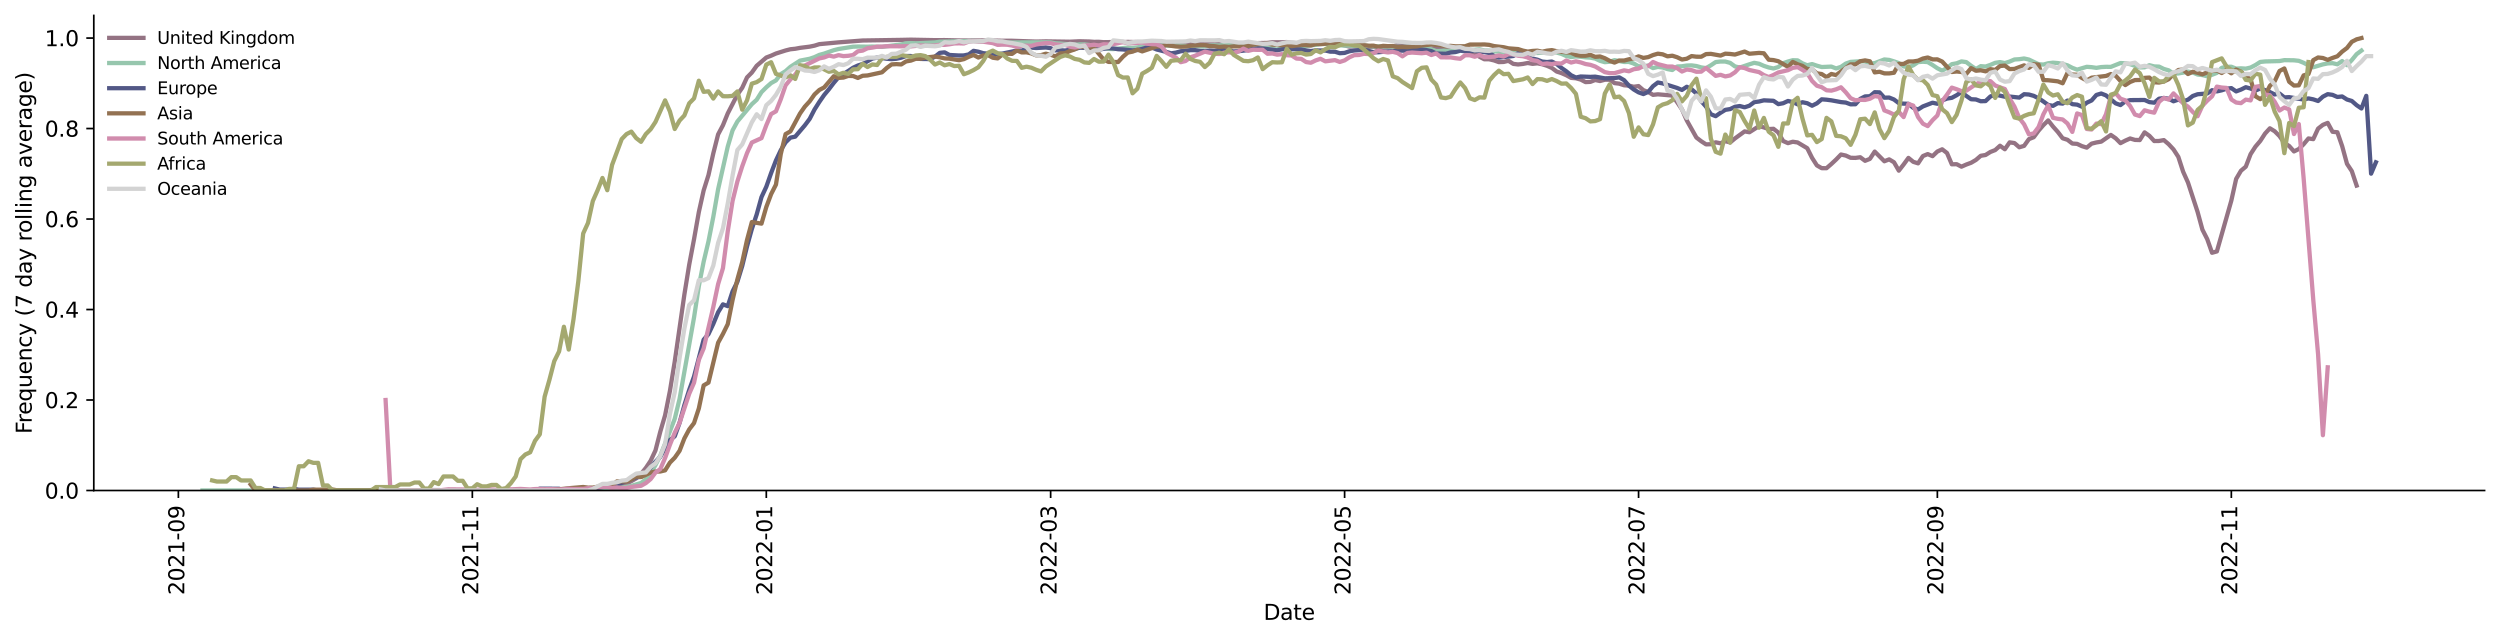 <?xml version="1.0" encoding="utf-8" standalone="no"?>
<!DOCTYPE svg PUBLIC "-//W3C//DTD SVG 1.1//EN"
  "http://www.w3.org/Graphics/SVG/1.1/DTD/svg11.dtd">
<svg xmlns:xlink="http://www.w3.org/1999/xlink" width="1166.981pt" height="298.621pt" viewBox="0 0 1166.981 298.621" xmlns="http://www.w3.org/2000/svg" version="1.1">
 <defs>
  <style type="text/css">*{stroke-linejoin: round; stroke-linecap: butt}</style>
 </defs>
 <g id="figure_1">
  <g id="patch_1">
   <path d="M 0 298.621 
L 1166.981 298.621 
L 1166.981 0 
L 0 0 
z
" style="fill: #ffffff"/>
  </g>
  <g id="axes_1">
   <g id="patch_2">
    <path d="M 43.781 228.96 
L 1159.781 228.96 
L 1159.781 7.2 
L 43.781 7.2 
z
" style="fill: #ffffff"/>
   </g>
   <g id="matplotlib.axis_1">
    <g id="xtick_1">
     <g id="line2d_1">
      <defs>
       <path id="md71fc6a6ef" d="M 0 0 
L 0 3.5 
" style="stroke: #000000; stroke-width: 0.8"/>
      </defs>
      <g>
       <use xlink:href="#md71fc6a6ef" x="83.261" y="228.96" style="stroke: #000000; stroke-width: 0.8"/>
      </g>
     </g>
     <g id="text_1">
      <!-- 2021-09 -->
      <g transform="translate(86.02 277.743)rotate(-90)scale(0.1 -0.1)">
       <defs>
        <path id="DejaVuSans-32" d="M 1228 531 
L 3431 531 
L 3431 0 
L 469 0 
L 469 531 
Q 828 903 1448 1529 
Q 2069 2156 2228 2338 
Q 2531 2678 2651 2914 
Q 2772 3150 2772 3378 
Q 2772 3750 2511 3984 
Q 2250 4219 1831 4219 
Q 1534 4219 1204 4116 
Q 875 4013 500 3803 
L 500 4441 
Q 881 4594 1212 4672 
Q 1544 4750 1819 4750 
Q 2544 4750 2975 4387 
Q 3406 4025 3406 3419 
Q 3406 3131 3298 2873 
Q 3191 2616 2906 2266 
Q 2828 2175 2409 1742 
Q 1991 1309 1228 531 
z
" transform="scale(0.016)"/>
        <path id="DejaVuSans-30" d="M 2034 4250 
Q 1547 4250 1301 3770 
Q 1056 3291 1056 2328 
Q 1056 1369 1301 889 
Q 1547 409 2034 409 
Q 2525 409 2770 889 
Q 3016 1369 3016 2328 
Q 3016 3291 2770 3770 
Q 2525 4250 2034 4250 
z
M 2034 4750 
Q 2819 4750 3233 4129 
Q 3647 3509 3647 2328 
Q 3647 1150 3233 529 
Q 2819 -91 2034 -91 
Q 1250 -91 836 529 
Q 422 1150 422 2328 
Q 422 3509 836 4129 
Q 1250 4750 2034 4750 
z
" transform="scale(0.016)"/>
        <path id="DejaVuSans-31" d="M 794 531 
L 1825 531 
L 1825 4091 
L 703 3866 
L 703 4441 
L 1819 4666 
L 2450 4666 
L 2450 531 
L 3481 531 
L 3481 0 
L 794 0 
L 794 531 
z
" transform="scale(0.016)"/>
        <path id="DejaVuSans-2d" d="M 313 2009 
L 1997 2009 
L 1997 1497 
L 313 1497 
L 313 2009 
z
" transform="scale(0.016)"/>
        <path id="DejaVuSans-39" d="M 703 97 
L 703 672 
Q 941 559 1184 500 
Q 1428 441 1663 441 
Q 2288 441 2617 861 
Q 2947 1281 2994 2138 
Q 2813 1869 2534 1725 
Q 2256 1581 1919 1581 
Q 1219 1581 811 2004 
Q 403 2428 403 3163 
Q 403 3881 828 4315 
Q 1253 4750 1959 4750 
Q 2769 4750 3195 4129 
Q 3622 3509 3622 2328 
Q 3622 1225 3098 567 
Q 2575 -91 1691 -91 
Q 1453 -91 1209 -44 
Q 966 3 703 97 
z
M 1959 2075 
Q 2384 2075 2632 2365 
Q 2881 2656 2881 3163 
Q 2881 3666 2632 3958 
Q 2384 4250 1959 4250 
Q 1534 4250 1286 3958 
Q 1038 3666 1038 3163 
Q 1038 2656 1286 2365 
Q 1534 2075 1959 2075 
z
" transform="scale(0.016)"/>
       </defs>
       <use xlink:href="#DejaVuSans-32"/>
       <use xlink:href="#DejaVuSans-30" x="63.623"/>
       <use xlink:href="#DejaVuSans-32" x="127.246"/>
       <use xlink:href="#DejaVuSans-31" x="190.869"/>
       <use xlink:href="#DejaVuSans-2d" x="254.492"/>
       <use xlink:href="#DejaVuSans-30" x="290.576"/>
       <use xlink:href="#DejaVuSans-39" x="354.199"/>
      </g>
     </g>
    </g>
    <g id="xtick_2">
     <g id="line2d_2">
      <g>
       <use xlink:href="#md71fc6a6ef" x="220.483" y="228.96" style="stroke: #000000; stroke-width: 0.8"/>
      </g>
     </g>
     <g id="text_2">
      <!-- 2021-11 -->
      <g transform="translate(223.243 277.743)rotate(-90)scale(0.1 -0.1)">
       <use xlink:href="#DejaVuSans-32"/>
       <use xlink:href="#DejaVuSans-30" x="63.623"/>
       <use xlink:href="#DejaVuSans-32" x="127.246"/>
       <use xlink:href="#DejaVuSans-31" x="190.869"/>
       <use xlink:href="#DejaVuSans-2d" x="254.492"/>
       <use xlink:href="#DejaVuSans-31" x="290.576"/>
       <use xlink:href="#DejaVuSans-31" x="354.199"/>
      </g>
     </g>
    </g>
    <g id="xtick_3">
     <g id="line2d_3">
      <g>
       <use xlink:href="#md71fc6a6ef" x="357.705" y="228.96" style="stroke: #000000; stroke-width: 0.8"/>
      </g>
     </g>
     <g id="text_3">
      <!-- 2022-01 -->
      <g transform="translate(360.465 277.743)rotate(-90)scale(0.1 -0.1)">
       <use xlink:href="#DejaVuSans-32"/>
       <use xlink:href="#DejaVuSans-30" x="63.623"/>
       <use xlink:href="#DejaVuSans-32" x="127.246"/>
       <use xlink:href="#DejaVuSans-32" x="190.869"/>
       <use xlink:href="#DejaVuSans-2d" x="254.492"/>
       <use xlink:href="#DejaVuSans-30" x="290.576"/>
       <use xlink:href="#DejaVuSans-31" x="354.199"/>
      </g>
     </g>
    </g>
    <g id="xtick_4">
     <g id="line2d_4">
      <g>
       <use xlink:href="#md71fc6a6ef" x="490.429" y="228.96" style="stroke: #000000; stroke-width: 0.8"/>
      </g>
     </g>
     <g id="text_4">
      <!-- 2022-03 -->
      <g transform="translate(493.188 277.743)rotate(-90)scale(0.1 -0.1)">
       <defs>
        <path id="DejaVuSans-33" d="M 2597 2516 
Q 3050 2419 3304 2112 
Q 3559 1806 3559 1356 
Q 3559 666 3084 287 
Q 2609 -91 1734 -91 
Q 1441 -91 1130 -33 
Q 819 25 488 141 
L 488 750 
Q 750 597 1062 519 
Q 1375 441 1716 441 
Q 2309 441 2620 675 
Q 2931 909 2931 1356 
Q 2931 1769 2642 2001 
Q 2353 2234 1838 2234 
L 1294 2234 
L 1294 2753 
L 1863 2753 
Q 2328 2753 2575 2939 
Q 2822 3125 2822 3475 
Q 2822 3834 2567 4026 
Q 2313 4219 1838 4219 
Q 1578 4219 1281 4162 
Q 984 4106 628 3988 
L 628 4550 
Q 988 4650 1302 4700 
Q 1616 4750 1894 4750 
Q 2613 4750 3031 4423 
Q 3450 4097 3450 3541 
Q 3450 3153 3228 2886 
Q 3006 2619 2597 2516 
z
" transform="scale(0.016)"/>
       </defs>
       <use xlink:href="#DejaVuSans-32"/>
       <use xlink:href="#DejaVuSans-30" x="63.623"/>
       <use xlink:href="#DejaVuSans-32" x="127.246"/>
       <use xlink:href="#DejaVuSans-32" x="190.869"/>
       <use xlink:href="#DejaVuSans-2d" x="254.492"/>
       <use xlink:href="#DejaVuSans-30" x="290.576"/>
       <use xlink:href="#DejaVuSans-33" x="354.199"/>
      </g>
     </g>
    </g>
    <g id="xtick_5">
     <g id="line2d_5">
      <g>
       <use xlink:href="#md71fc6a6ef" x="627.651" y="228.96" style="stroke: #000000; stroke-width: 0.8"/>
      </g>
     </g>
     <g id="text_5">
      <!-- 2022-05 -->
      <g transform="translate(630.41 277.743)rotate(-90)scale(0.1 -0.1)">
       <defs>
        <path id="DejaVuSans-35" d="M 691 4666 
L 3169 4666 
L 3169 4134 
L 1269 4134 
L 1269 2991 
Q 1406 3038 1543 3061 
Q 1681 3084 1819 3084 
Q 2600 3084 3056 2656 
Q 3513 2228 3513 1497 
Q 3513 744 3044 326 
Q 2575 -91 1722 -91 
Q 1428 -91 1123 -41 
Q 819 9 494 109 
L 494 744 
Q 775 591 1075 516 
Q 1375 441 1709 441 
Q 2250 441 2565 725 
Q 2881 1009 2881 1497 
Q 2881 1984 2565 2268 
Q 2250 2553 1709 2553 
Q 1456 2553 1204 2497 
Q 953 2441 691 2322 
L 691 4666 
z
" transform="scale(0.016)"/>
       </defs>
       <use xlink:href="#DejaVuSans-32"/>
       <use xlink:href="#DejaVuSans-30" x="63.623"/>
       <use xlink:href="#DejaVuSans-32" x="127.246"/>
       <use xlink:href="#DejaVuSans-32" x="190.869"/>
       <use xlink:href="#DejaVuSans-2d" x="254.492"/>
       <use xlink:href="#DejaVuSans-30" x="290.576"/>
       <use xlink:href="#DejaVuSans-35" x="354.199"/>
      </g>
     </g>
    </g>
    <g id="xtick_6">
     <g id="line2d_6">
      <g>
       <use xlink:href="#md71fc6a6ef" x="764.873" y="228.96" style="stroke: #000000; stroke-width: 0.8"/>
      </g>
     </g>
     <g id="text_6">
      <!-- 2022-07 -->
      <g transform="translate(767.633 277.743)rotate(-90)scale(0.1 -0.1)">
       <defs>
        <path id="DejaVuSans-37" d="M 525 4666 
L 3525 4666 
L 3525 4397 
L 1831 0 
L 1172 0 
L 2766 4134 
L 525 4134 
L 525 4666 
z
" transform="scale(0.016)"/>
       </defs>
       <use xlink:href="#DejaVuSans-32"/>
       <use xlink:href="#DejaVuSans-30" x="63.623"/>
       <use xlink:href="#DejaVuSans-32" x="127.246"/>
       <use xlink:href="#DejaVuSans-32" x="190.869"/>
       <use xlink:href="#DejaVuSans-2d" x="254.492"/>
       <use xlink:href="#DejaVuSans-30" x="290.576"/>
       <use xlink:href="#DejaVuSans-37" x="354.199"/>
      </g>
     </g>
    </g>
    <g id="xtick_7">
     <g id="line2d_7">
      <g>
       <use xlink:href="#md71fc6a6ef" x="904.345" y="228.96" style="stroke: #000000; stroke-width: 0.8"/>
      </g>
     </g>
     <g id="text_7">
      <!-- 2022-09 -->
      <g transform="translate(907.105 277.743)rotate(-90)scale(0.1 -0.1)">
       <use xlink:href="#DejaVuSans-32"/>
       <use xlink:href="#DejaVuSans-30" x="63.623"/>
       <use xlink:href="#DejaVuSans-32" x="127.246"/>
       <use xlink:href="#DejaVuSans-32" x="190.869"/>
       <use xlink:href="#DejaVuSans-2d" x="254.492"/>
       <use xlink:href="#DejaVuSans-30" x="290.576"/>
       <use xlink:href="#DejaVuSans-39" x="354.199"/>
      </g>
     </g>
    </g>
    <g id="xtick_8">
     <g id="line2d_8">
      <g>
       <use xlink:href="#md71fc6a6ef" x="1041.568" y="228.96" style="stroke: #000000; stroke-width: 0.8"/>
      </g>
     </g>
     <g id="text_8">
      <!-- 2022-11 -->
      <g transform="translate(1044.327 277.743)rotate(-90)scale(0.1 -0.1)">
       <use xlink:href="#DejaVuSans-32"/>
       <use xlink:href="#DejaVuSans-30" x="63.623"/>
       <use xlink:href="#DejaVuSans-32" x="127.246"/>
       <use xlink:href="#DejaVuSans-32" x="190.869"/>
       <use xlink:href="#DejaVuSans-2d" x="254.492"/>
       <use xlink:href="#DejaVuSans-31" x="290.576"/>
       <use xlink:href="#DejaVuSans-31" x="354.199"/>
      </g>
     </g>
    </g>
    <g id="text_9">
     <!-- Date -->
     <g transform="translate(589.83 289.341)scale(0.1 -0.1)">
      <defs>
       <path id="DejaVuSans-44" d="M 1259 4147 
L 1259 519 
L 2022 519 
Q 2988 519 3436 956 
Q 3884 1394 3884 2338 
Q 3884 3275 3436 3711 
Q 2988 4147 2022 4147 
L 1259 4147 
z
M 628 4666 
L 1925 4666 
Q 3281 4666 3915 4102 
Q 4550 3538 4550 2338 
Q 4550 1131 3912 565 
Q 3275 0 1925 0 
L 628 0 
L 628 4666 
z
" transform="scale(0.016)"/>
       <path id="DejaVuSans-61" d="M 2194 1759 
Q 1497 1759 1228 1600 
Q 959 1441 959 1056 
Q 959 750 1161 570 
Q 1363 391 1709 391 
Q 2188 391 2477 730 
Q 2766 1069 2766 1631 
L 2766 1759 
L 2194 1759 
z
M 3341 1997 
L 3341 0 
L 2766 0 
L 2766 531 
Q 2569 213 2275 61 
Q 1981 -91 1556 -91 
Q 1019 -91 701 211 
Q 384 513 384 1019 
Q 384 1609 779 1909 
Q 1175 2209 1959 2209 
L 2766 2209 
L 2766 2266 
Q 2766 2663 2505 2880 
Q 2244 3097 1772 3097 
Q 1472 3097 1187 3025 
Q 903 2953 641 2809 
L 641 3341 
Q 956 3463 1253 3523 
Q 1550 3584 1831 3584 
Q 2591 3584 2966 3190 
Q 3341 2797 3341 1997 
z
" transform="scale(0.016)"/>
       <path id="DejaVuSans-74" d="M 1172 4494 
L 1172 3500 
L 2356 3500 
L 2356 3053 
L 1172 3053 
L 1172 1153 
Q 1172 725 1289 603 
Q 1406 481 1766 481 
L 2356 481 
L 2356 0 
L 1766 0 
Q 1100 0 847 248 
Q 594 497 594 1153 
L 594 3053 
L 172 3053 
L 172 3500 
L 594 3500 
L 594 4494 
L 1172 4494 
z
" transform="scale(0.016)"/>
       <path id="DejaVuSans-65" d="M 3597 1894 
L 3597 1613 
L 953 1613 
Q 991 1019 1311 708 
Q 1631 397 2203 397 
Q 2534 397 2845 478 
Q 3156 559 3463 722 
L 3463 178 
Q 3153 47 2828 -22 
Q 2503 -91 2169 -91 
Q 1331 -91 842 396 
Q 353 884 353 1716 
Q 353 2575 817 3079 
Q 1281 3584 2069 3584 
Q 2775 3584 3186 3129 
Q 3597 2675 3597 1894 
z
M 3022 2063 
Q 3016 2534 2758 2815 
Q 2500 3097 2075 3097 
Q 1594 3097 1305 2825 
Q 1016 2553 972 2059 
L 3022 2063 
z
" transform="scale(0.016)"/>
      </defs>
      <use xlink:href="#DejaVuSans-44"/>
      <use xlink:href="#DejaVuSans-61" x="77.002"/>
      <use xlink:href="#DejaVuSans-74" x="138.281"/>
      <use xlink:href="#DejaVuSans-65" x="177.49"/>
     </g>
    </g>
   </g>
   <g id="matplotlib.axis_2">
    <g id="ytick_1">
     <g id="line2d_9">
      <defs>
       <path id="m3a7d50155d" d="M 0 0 
L -3.5 0 
" style="stroke: #000000; stroke-width: 0.8"/>
      </defs>
      <g>
       <use xlink:href="#m3a7d50155d" x="43.781" y="228.96" style="stroke: #000000; stroke-width: 0.8"/>
      </g>
     </g>
     <g id="text_10">
      <!-- 0.0 -->
      <g transform="translate(20.878 232.759)scale(0.1 -0.1)">
       <defs>
        <path id="DejaVuSans-2e" d="M 684 794 
L 1344 794 
L 1344 0 
L 684 0 
L 684 794 
z
" transform="scale(0.016)"/>
       </defs>
       <use xlink:href="#DejaVuSans-30"/>
       <use xlink:href="#DejaVuSans-2e" x="63.623"/>
       <use xlink:href="#DejaVuSans-30" x="95.41"/>
      </g>
     </g>
    </g>
    <g id="ytick_2">
     <g id="line2d_10">
      <g>
       <use xlink:href="#m3a7d50155d" x="43.781" y="186.72" style="stroke: #000000; stroke-width: 0.8"/>
      </g>
     </g>
     <g id="text_11">
      <!-- 0.2 -->
      <g transform="translate(20.878 190.519)scale(0.1 -0.1)">
       <use xlink:href="#DejaVuSans-30"/>
       <use xlink:href="#DejaVuSans-2e" x="63.623"/>
       <use xlink:href="#DejaVuSans-32" x="95.41"/>
      </g>
     </g>
    </g>
    <g id="ytick_3">
     <g id="line2d_11">
      <g>
       <use xlink:href="#m3a7d50155d" x="43.781" y="144.48" style="stroke: #000000; stroke-width: 0.8"/>
      </g>
     </g>
     <g id="text_12">
      <!-- 0.4 -->
      <g transform="translate(20.878 148.279)scale(0.1 -0.1)">
       <defs>
        <path id="DejaVuSans-34" d="M 2419 4116 
L 825 1625 
L 2419 1625 
L 2419 4116 
z
M 2253 4666 
L 3047 4666 
L 3047 1625 
L 3713 1625 
L 3713 1100 
L 3047 1100 
L 3047 0 
L 2419 0 
L 2419 1100 
L 313 1100 
L 313 1709 
L 2253 4666 
z
" transform="scale(0.016)"/>
       </defs>
       <use xlink:href="#DejaVuSans-30"/>
       <use xlink:href="#DejaVuSans-2e" x="63.623"/>
       <use xlink:href="#DejaVuSans-34" x="95.41"/>
      </g>
     </g>
    </g>
    <g id="ytick_4">
     <g id="line2d_12">
      <g>
       <use xlink:href="#m3a7d50155d" x="43.781" y="102.24" style="stroke: #000000; stroke-width: 0.8"/>
      </g>
     </g>
     <g id="text_13">
      <!-- 0.6 -->
      <g transform="translate(20.878 106.039)scale(0.1 -0.1)">
       <defs>
        <path id="DejaVuSans-36" d="M 2113 2584 
Q 1688 2584 1439 2293 
Q 1191 2003 1191 1497 
Q 1191 994 1439 701 
Q 1688 409 2113 409 
Q 2538 409 2786 701 
Q 3034 994 3034 1497 
Q 3034 2003 2786 2293 
Q 2538 2584 2113 2584 
z
M 3366 4563 
L 3366 3988 
Q 3128 4100 2886 4159 
Q 2644 4219 2406 4219 
Q 1781 4219 1451 3797 
Q 1122 3375 1075 2522 
Q 1259 2794 1537 2939 
Q 1816 3084 2150 3084 
Q 2853 3084 3261 2657 
Q 3669 2231 3669 1497 
Q 3669 778 3244 343 
Q 2819 -91 2113 -91 
Q 1303 -91 875 529 
Q 447 1150 447 2328 
Q 447 3434 972 4092 
Q 1497 4750 2381 4750 
Q 2619 4750 2861 4703 
Q 3103 4656 3366 4563 
z
" transform="scale(0.016)"/>
       </defs>
       <use xlink:href="#DejaVuSans-30"/>
       <use xlink:href="#DejaVuSans-2e" x="63.623"/>
       <use xlink:href="#DejaVuSans-36" x="95.41"/>
      </g>
     </g>
    </g>
    <g id="ytick_5">
     <g id="line2d_13">
      <g>
       <use xlink:href="#m3a7d50155d" x="43.781" y="60" style="stroke: #000000; stroke-width: 0.8"/>
      </g>
     </g>
     <g id="text_14">
      <!-- 0.8 -->
      <g transform="translate(20.878 63.799)scale(0.1 -0.1)">
       <defs>
        <path id="DejaVuSans-38" d="M 2034 2216 
Q 1584 2216 1326 1975 
Q 1069 1734 1069 1313 
Q 1069 891 1326 650 
Q 1584 409 2034 409 
Q 2484 409 2743 651 
Q 3003 894 3003 1313 
Q 3003 1734 2745 1975 
Q 2488 2216 2034 2216 
z
M 1403 2484 
Q 997 2584 770 2862 
Q 544 3141 544 3541 
Q 544 4100 942 4425 
Q 1341 4750 2034 4750 
Q 2731 4750 3128 4425 
Q 3525 4100 3525 3541 
Q 3525 3141 3298 2862 
Q 3072 2584 2669 2484 
Q 3125 2378 3379 2068 
Q 3634 1759 3634 1313 
Q 3634 634 3220 271 
Q 2806 -91 2034 -91 
Q 1263 -91 848 271 
Q 434 634 434 1313 
Q 434 1759 690 2068 
Q 947 2378 1403 2484 
z
M 1172 3481 
Q 1172 3119 1398 2916 
Q 1625 2713 2034 2713 
Q 2441 2713 2670 2916 
Q 2900 3119 2900 3481 
Q 2900 3844 2670 4047 
Q 2441 4250 2034 4250 
Q 1625 4250 1398 4047 
Q 1172 3844 1172 3481 
z
" transform="scale(0.016)"/>
       </defs>
       <use xlink:href="#DejaVuSans-30"/>
       <use xlink:href="#DejaVuSans-2e" x="63.623"/>
       <use xlink:href="#DejaVuSans-38" x="95.41"/>
      </g>
     </g>
    </g>
    <g id="ytick_6">
     <g id="line2d_14">
      <g>
       <use xlink:href="#m3a7d50155d" x="43.781" y="17.76" style="stroke: #000000; stroke-width: 0.8"/>
      </g>
     </g>
     <g id="text_15">
      <!-- 1.0 -->
      <g transform="translate(20.878 21.559)scale(0.1 -0.1)">
       <use xlink:href="#DejaVuSans-31"/>
       <use xlink:href="#DejaVuSans-2e" x="63.623"/>
       <use xlink:href="#DejaVuSans-30" x="95.41"/>
      </g>
     </g>
    </g>
    <g id="text_16">
     <!-- Frequency (7 day rolling average) -->
     <g transform="translate(14.798 202.529)rotate(-90)scale(0.1 -0.1)">
      <defs>
       <path id="DejaVuSans-46" d="M 628 4666 
L 3309 4666 
L 3309 4134 
L 1259 4134 
L 1259 2759 
L 3109 2759 
L 3109 2228 
L 1259 2228 
L 1259 0 
L 628 0 
L 628 4666 
z
" transform="scale(0.016)"/>
       <path id="DejaVuSans-72" d="M 2631 2963 
Q 2534 3019 2420 3045 
Q 2306 3072 2169 3072 
Q 1681 3072 1420 2755 
Q 1159 2438 1159 1844 
L 1159 0 
L 581 0 
L 581 3500 
L 1159 3500 
L 1159 2956 
Q 1341 3275 1631 3429 
Q 1922 3584 2338 3584 
Q 2397 3584 2469 3576 
Q 2541 3569 2628 3553 
L 2631 2963 
z
" transform="scale(0.016)"/>
       <path id="DejaVuSans-71" d="M 947 1747 
Q 947 1113 1208 752 
Q 1469 391 1925 391 
Q 2381 391 2643 752 
Q 2906 1113 2906 1747 
Q 2906 2381 2643 2742 
Q 2381 3103 1925 3103 
Q 1469 3103 1208 2742 
Q 947 2381 947 1747 
z
M 2906 525 
Q 2725 213 2448 61 
Q 2172 -91 1784 -91 
Q 1150 -91 751 415 
Q 353 922 353 1747 
Q 353 2572 751 3078 
Q 1150 3584 1784 3584 
Q 2172 3584 2448 3432 
Q 2725 3281 2906 2969 
L 2906 3500 
L 3481 3500 
L 3481 -1331 
L 2906 -1331 
L 2906 525 
z
" transform="scale(0.016)"/>
       <path id="DejaVuSans-75" d="M 544 1381 
L 544 3500 
L 1119 3500 
L 1119 1403 
Q 1119 906 1312 657 
Q 1506 409 1894 409 
Q 2359 409 2629 706 
Q 2900 1003 2900 1516 
L 2900 3500 
L 3475 3500 
L 3475 0 
L 2900 0 
L 2900 538 
Q 2691 219 2414 64 
Q 2138 -91 1772 -91 
Q 1169 -91 856 284 
Q 544 659 544 1381 
z
M 1991 3584 
L 1991 3584 
z
" transform="scale(0.016)"/>
       <path id="DejaVuSans-6e" d="M 3513 2113 
L 3513 0 
L 2938 0 
L 2938 2094 
Q 2938 2591 2744 2837 
Q 2550 3084 2163 3084 
Q 1697 3084 1428 2787 
Q 1159 2491 1159 1978 
L 1159 0 
L 581 0 
L 581 3500 
L 1159 3500 
L 1159 2956 
Q 1366 3272 1645 3428 
Q 1925 3584 2291 3584 
Q 2894 3584 3203 3211 
Q 3513 2838 3513 2113 
z
" transform="scale(0.016)"/>
       <path id="DejaVuSans-63" d="M 3122 3366 
L 3122 2828 
Q 2878 2963 2633 3030 
Q 2388 3097 2138 3097 
Q 1578 3097 1268 2742 
Q 959 2388 959 1747 
Q 959 1106 1268 751 
Q 1578 397 2138 397 
Q 2388 397 2633 464 
Q 2878 531 3122 666 
L 3122 134 
Q 2881 22 2623 -34 
Q 2366 -91 2075 -91 
Q 1284 -91 818 406 
Q 353 903 353 1747 
Q 353 2603 823 3093 
Q 1294 3584 2113 3584 
Q 2378 3584 2631 3529 
Q 2884 3475 3122 3366 
z
" transform="scale(0.016)"/>
       <path id="DejaVuSans-79" d="M 2059 -325 
Q 1816 -950 1584 -1140 
Q 1353 -1331 966 -1331 
L 506 -1331 
L 506 -850 
L 844 -850 
Q 1081 -850 1212 -737 
Q 1344 -625 1503 -206 
L 1606 56 
L 191 3500 
L 800 3500 
L 1894 763 
L 2988 3500 
L 3597 3500 
L 2059 -325 
z
" transform="scale(0.016)"/>
       <path id="DejaVuSans-20" transform="scale(0.016)"/>
       <path id="DejaVuSans-28" d="M 1984 4856 
Q 1566 4138 1362 3434 
Q 1159 2731 1159 2009 
Q 1159 1288 1364 580 
Q 1569 -128 1984 -844 
L 1484 -844 
Q 1016 -109 783 600 
Q 550 1309 550 2009 
Q 550 2706 781 3412 
Q 1013 4119 1484 4856 
L 1984 4856 
z
" transform="scale(0.016)"/>
       <path id="DejaVuSans-64" d="M 2906 2969 
L 2906 4863 
L 3481 4863 
L 3481 0 
L 2906 0 
L 2906 525 
Q 2725 213 2448 61 
Q 2172 -91 1784 -91 
Q 1150 -91 751 415 
Q 353 922 353 1747 
Q 353 2572 751 3078 
Q 1150 3584 1784 3584 
Q 2172 3584 2448 3432 
Q 2725 3281 2906 2969 
z
M 947 1747 
Q 947 1113 1208 752 
Q 1469 391 1925 391 
Q 2381 391 2643 752 
Q 2906 1113 2906 1747 
Q 2906 2381 2643 2742 
Q 2381 3103 1925 3103 
Q 1469 3103 1208 2742 
Q 947 2381 947 1747 
z
" transform="scale(0.016)"/>
       <path id="DejaVuSans-6f" d="M 1959 3097 
Q 1497 3097 1228 2736 
Q 959 2375 959 1747 
Q 959 1119 1226 758 
Q 1494 397 1959 397 
Q 2419 397 2687 759 
Q 2956 1122 2956 1747 
Q 2956 2369 2687 2733 
Q 2419 3097 1959 3097 
z
M 1959 3584 
Q 2709 3584 3137 3096 
Q 3566 2609 3566 1747 
Q 3566 888 3137 398 
Q 2709 -91 1959 -91 
Q 1206 -91 779 398 
Q 353 888 353 1747 
Q 353 2609 779 3096 
Q 1206 3584 1959 3584 
z
" transform="scale(0.016)"/>
       <path id="DejaVuSans-6c" d="M 603 4863 
L 1178 4863 
L 1178 0 
L 603 0 
L 603 4863 
z
" transform="scale(0.016)"/>
       <path id="DejaVuSans-69" d="M 603 3500 
L 1178 3500 
L 1178 0 
L 603 0 
L 603 3500 
z
M 603 4863 
L 1178 4863 
L 1178 4134 
L 603 4134 
L 603 4863 
z
" transform="scale(0.016)"/>
       <path id="DejaVuSans-67" d="M 2906 1791 
Q 2906 2416 2648 2759 
Q 2391 3103 1925 3103 
Q 1463 3103 1205 2759 
Q 947 2416 947 1791 
Q 947 1169 1205 825 
Q 1463 481 1925 481 
Q 2391 481 2648 825 
Q 2906 1169 2906 1791 
z
M 3481 434 
Q 3481 -459 3084 -895 
Q 2688 -1331 1869 -1331 
Q 1566 -1331 1297 -1286 
Q 1028 -1241 775 -1147 
L 775 -588 
Q 1028 -725 1275 -790 
Q 1522 -856 1778 -856 
Q 2344 -856 2625 -561 
Q 2906 -266 2906 331 
L 2906 616 
Q 2728 306 2450 153 
Q 2172 0 1784 0 
Q 1141 0 747 490 
Q 353 981 353 1791 
Q 353 2603 747 3093 
Q 1141 3584 1784 3584 
Q 2172 3584 2450 3431 
Q 2728 3278 2906 2969 
L 2906 3500 
L 3481 3500 
L 3481 434 
z
" transform="scale(0.016)"/>
       <path id="DejaVuSans-76" d="M 191 3500 
L 800 3500 
L 1894 563 
L 2988 3500 
L 3597 3500 
L 2284 0 
L 1503 0 
L 191 3500 
z
" transform="scale(0.016)"/>
       <path id="DejaVuSans-29" d="M 513 4856 
L 1013 4856 
Q 1481 4119 1714 3412 
Q 1947 2706 1947 2009 
Q 1947 1309 1714 600 
Q 1481 -109 1013 -844 
L 513 -844 
Q 928 -128 1133 580 
Q 1338 1288 1338 2009 
Q 1338 2731 1133 3434 
Q 928 4138 513 4856 
z
" transform="scale(0.016)"/>
      </defs>
      <use xlink:href="#DejaVuSans-46"/>
      <use xlink:href="#DejaVuSans-72" x="50.27"/>
      <use xlink:href="#DejaVuSans-65" x="89.133"/>
      <use xlink:href="#DejaVuSans-71" x="150.656"/>
      <use xlink:href="#DejaVuSans-75" x="214.133"/>
      <use xlink:href="#DejaVuSans-65" x="277.512"/>
      <use xlink:href="#DejaVuSans-6e" x="339.035"/>
      <use xlink:href="#DejaVuSans-63" x="402.414"/>
      <use xlink:href="#DejaVuSans-79" x="457.395"/>
      <use xlink:href="#DejaVuSans-20" x="516.574"/>
      <use xlink:href="#DejaVuSans-28" x="548.361"/>
      <use xlink:href="#DejaVuSans-37" x="587.375"/>
      <use xlink:href="#DejaVuSans-20" x="650.998"/>
      <use xlink:href="#DejaVuSans-64" x="682.785"/>
      <use xlink:href="#DejaVuSans-61" x="746.262"/>
      <use xlink:href="#DejaVuSans-79" x="807.541"/>
      <use xlink:href="#DejaVuSans-20" x="866.721"/>
      <use xlink:href="#DejaVuSans-72" x="898.508"/>
      <use xlink:href="#DejaVuSans-6f" x="937.371"/>
      <use xlink:href="#DejaVuSans-6c" x="998.553"/>
      <use xlink:href="#DejaVuSans-6c" x="1026.336"/>
      <use xlink:href="#DejaVuSans-69" x="1054.119"/>
      <use xlink:href="#DejaVuSans-6e" x="1081.902"/>
      <use xlink:href="#DejaVuSans-67" x="1145.281"/>
      <use xlink:href="#DejaVuSans-20" x="1208.758"/>
      <use xlink:href="#DejaVuSans-61" x="1240.545"/>
      <use xlink:href="#DejaVuSans-76" x="1301.824"/>
      <use xlink:href="#DejaVuSans-65" x="1361.004"/>
      <use xlink:href="#DejaVuSans-72" x="1422.527"/>
      <use xlink:href="#DejaVuSans-61" x="1463.641"/>
      <use xlink:href="#DejaVuSans-67" x="1524.92"/>
      <use xlink:href="#DejaVuSans-65" x="1588.396"/>
      <use xlink:href="#DejaVuSans-29" x="1649.92"/>
     </g>
    </g>
   </g>
   <g id="line2d_15">
    <path d="M 173.243 228.954 
L 211.485 228.954 
L 272.223 228.849 
L 276.722 228.569 
L 278.971 228.115 
L 283.47 227.751 
L 287.97 227.085 
L 290.219 226.747 
L 292.469 225.831 
L 296.968 223.298 
L 299.217 221.197 
L 301.467 218.442 
L 303.716 215.069 
L 305.966 210.259 
L 308.215 201.523 
L 310.465 193.824 
L 312.715 182.498 
L 314.964 168.742 
L 319.463 137.476 
L 321.713 123.568 
L 323.962 111.703 
L 326.212 98.984 
L 328.461 88.883 
L 330.711 81.725 
L 332.96 71.6 
L 335.21 62.732 
L 337.46 58.477 
L 339.709 52.945 
L 344.208 44.185 
L 346.458 40.99 
L 348.707 36.133 
L 350.957 33.855 
L 353.206 30.721 
L 357.705 26.853 
L 359.955 25.991 
L 362.205 24.988 
L 366.704 23.564 
L 368.953 22.991 
L 371.203 22.761 
L 373.452 22.341 
L 377.951 21.776 
L 380.201 21.314 
L 382.45 20.606 
L 391.449 19.774 
L 402.696 18.907 
L 420.693 18.619 
L 425.192 18.518 
L 436.44 18.743 
L 440.939 18.718 
L 447.687 18.874 
L 452.186 18.914 
L 461.185 18.857 
L 467.933 19.022 
L 472.432 19.028 
L 483.68 19.409 
L 488.179 19.301 
L 499.427 19.472 
L 503.926 19.259 
L 508.425 19.374 
L 510.675 19.536 
L 512.924 19.519 
L 515.174 19.691 
L 521.922 19.591 
L 524.172 19.659 
L 526.421 19.553 
L 539.919 19.809 
L 544.418 19.666 
L 553.416 19.694 
L 557.915 19.962 
L 560.165 19.935 
L 564.664 20.199 
L 566.913 20.14 
L 578.161 20.583 
L 580.411 20.339 
L 582.66 20.609 
L 584.91 20.176 
L 591.658 20.022 
L 593.908 19.729 
L 598.407 19.743 
L 600.656 19.628 
L 602.906 19.992 
L 605.156 20.111 
L 607.405 20.356 
L 611.904 20.52 
L 616.403 20.394 
L 618.653 20.343 
L 625.401 20.742 
L 627.651 21.185 
L 629.901 21.767 
L 632.15 21.567 
L 634.4 21.74 
L 636.649 22.11 
L 638.899 21.889 
L 641.148 21.915 
L 643.398 22.478 
L 645.647 22.29 
L 647.897 21.805 
L 650.146 21.645 
L 652.396 20.989 
L 654.646 20.644 
L 656.895 20.887 
L 659.145 21.387 
L 661.394 21.736 
L 663.644 22.328 
L 665.893 22.655 
L 668.143 22.639 
L 670.392 22.432 
L 672.642 22.465 
L 674.892 22.213 
L 677.141 22.256 
L 679.391 22.855 
L 681.64 22.945 
L 683.89 23.246 
L 686.139 24.019 
L 688.389 25.082 
L 690.638 26.507 
L 692.888 27.674 
L 695.137 27.673 
L 697.387 28.197 
L 699.637 28.994 
L 701.886 28.915 
L 704.136 28.383 
L 706.385 29.817 
L 708.635 30.087 
L 710.884 29.836 
L 713.134 29.406 
L 715.383 29.802 
L 717.633 29.554 
L 719.882 29.986 
L 722.132 30.711 
L 724.382 31.707 
L 726.631 33.387 
L 728.881 34.131 
L 731.13 35.109 
L 733.38 36.349 
L 735.629 36.53 
L 737.879 37.155 
L 740.128 38.33 
L 742.378 38.21 
L 744.627 37.344 
L 746.877 37.824 
L 749.127 37.231 
L 751.376 37.22 
L 753.626 38.784 
L 755.875 39.061 
L 758.125 39.813 
L 760.374 39.96 
L 762.624 40.502 
L 764.873 40.181 
L 767.123 42.108 
L 769.372 42.925 
L 771.622 44.284 
L 773.872 44.027 
L 780.62 44.599 
L 782.87 47.709 
L 785.119 51.04 
L 787.369 56.203 
L 791.868 64.211 
L 794.117 65.929 
L 796.367 67.392 
L 798.617 67.317 
L 800.866 66.431 
L 803.116 66.89 
L 805.365 65.9 
L 807.615 66.483 
L 809.864 64.623 
L 814.363 61.34 
L 816.613 61.724 
L 821.112 58.866 
L 823.362 59.475 
L 825.611 60.251 
L 827.861 60.122 
L 830.11 61.887 
L 832.36 65.822 
L 834.609 66.815 
L 836.859 66.168 
L 839.108 66.496 
L 843.607 69.177 
L 845.857 73.687 
L 848.107 77.211 
L 850.356 78.499 
L 852.606 78.506 
L 854.855 76.555 
L 857.105 74.444 
L 859.354 72.128 
L 861.604 72.618 
L 863.853 73.65 
L 866.103 73.708 
L 868.353 73.402 
L 870.602 75.066 
L 872.852 74.169 
L 875.101 70.76 
L 879.6 75.271 
L 881.85 74.395 
L 884.099 75.743 
L 886.349 79.657 
L 888.598 76.781 
L 890.848 73.707 
L 893.098 75.538 
L 895.347 76.247 
L 897.597 72.844 
L 899.846 71.929 
L 902.096 72.885 
L 904.345 70.724 
L 906.595 69.69 
L 908.844 71.421 
L 911.094 76.698 
L 913.343 76.642 
L 915.593 77.798 
L 917.843 76.81 
L 920.092 75.98 
L 922.342 74.658 
L 924.591 72.721 
L 926.841 72.349 
L 929.09 70.938 
L 931.34 70.05 
L 933.589 68.033 
L 935.839 69.662 
L 938.088 66.448 
L 940.338 66.782 
L 942.588 68.746 
L 944.837 68.088 
L 947.087 64.933 
L 949.336 64.046 
L 951.586 60.996 
L 953.835 58.403 
L 956.085 56.217 
L 958.334 59.076 
L 960.584 61.599 
L 962.833 64.541 
L 965.083 65.25 
L 967.333 67.001 
L 969.582 67.162 
L 971.832 68.212 
L 974.081 68.91 
L 976.331 67.058 
L 978.58 66.494 
L 980.83 66.118 
L 985.329 62.994 
L 987.578 64.554 
L 989.828 66.811 
L 992.078 65.643 
L 994.327 64.643 
L 996.577 65.303 
L 998.826 65.377 
L 1001.076 61.789 
L 1003.325 63.401 
L 1005.575 65.835 
L 1007.824 65.801 
L 1010.074 65.392 
L 1012.323 67.316 
L 1014.573 69.748 
L 1016.823 73.221 
L 1019.072 80.151 
L 1021.322 85.171 
L 1025.821 98.938 
L 1028.07 107.202 
L 1030.32 111.626 
L 1032.569 117.991 
L 1034.819 117.356 
L 1041.568 93.64 
L 1043.817 83.515 
L 1046.067 79.697 
L 1048.316 77.803 
L 1050.566 71.938 
L 1052.815 68.457 
L 1055.065 65.809 
L 1057.314 62.347 
L 1059.564 59.886 
L 1061.814 61.279 
L 1064.063 63.523 
L 1066.313 66.716 
L 1068.562 68.151 
L 1070.812 70.681 
L 1073.061 69.579 
L 1075.311 67.339 
L 1077.56 64.635 
L 1079.81 64.939 
L 1082.059 60.041 
L 1084.309 58.285 
L 1086.559 57.365 
L 1088.808 61.518 
L 1091.058 61.735 
L 1093.307 68.229 
L 1095.557 76.466 
L 1097.806 79.875 
L 1100.056 86.607 
L 1100.056 86.607 
" clip-path="url(#p14dd00ccdc)" style="fill: none; stroke: #947383; stroke-width: 2; stroke-linecap: square"/>
   </g>
   <g id="line2d_16">
    <path d="M 94.509 228.956 
L 148.498 228.937 
L 159.745 228.852 
L 173.243 228.951 
L 222.733 228.908 
L 229.481 228.944 
L 260.975 228.86 
L 269.973 228.838 
L 274.472 228.68 
L 278.971 228.442 
L 287.97 227.941 
L 290.219 227.637 
L 294.718 226.783 
L 299.217 225.448 
L 301.467 223.793 
L 303.716 220.864 
L 305.966 217.124 
L 308.215 212.708 
L 312.715 201.355 
L 314.964 195.489 
L 317.214 186.19 
L 323.962 148.251 
L 326.212 133.584 
L 328.461 122.145 
L 330.711 112.657 
L 332.96 101.23 
L 335.21 88.34 
L 339.709 68.44 
L 341.959 60.869 
L 344.208 56.712 
L 350.957 48.623 
L 353.206 46.581 
L 355.456 43.001 
L 357.705 40.749 
L 359.955 38.777 
L 362.205 37.53 
L 364.454 34.592 
L 366.704 33.208 
L 368.953 31.199 
L 373.452 28.304 
L 377.951 27.434 
L 380.201 26.671 
L 382.45 25.63 
L 384.7 25.018 
L 389.199 23.438 
L 391.449 22.871 
L 398.197 21.796 
L 400.447 21.727 
L 404.946 21.79 
L 407.195 21.721 
L 411.695 21.894 
L 420.693 20.724 
L 422.942 20.199 
L 425.192 20.115 
L 427.441 20.227 
L 436.44 19.814 
L 438.689 19.468 
L 454.436 19.098 
L 463.434 19.625 
L 465.684 19.806 
L 467.933 19.745 
L 470.183 19.853 
L 488.179 19.733 
L 490.429 19.799 
L 492.678 20.226 
L 494.928 20.33 
L 499.427 20.765 
L 501.676 20.897 
L 503.926 20.734 
L 506.176 20.725 
L 508.425 20.992 
L 510.675 21.533 
L 512.924 21.887 
L 517.423 22.826 
L 519.673 22.911 
L 526.421 22.22 
L 528.671 22.341 
L 530.921 22.111 
L 533.17 21.708 
L 537.669 21.674 
L 539.919 21.215 
L 544.418 21.25 
L 546.667 21.402 
L 548.917 21.176 
L 551.166 21.223 
L 555.666 21.73 
L 557.915 21.454 
L 560.165 21.635 
L 562.414 21.693 
L 564.664 21.276 
L 566.913 21.159 
L 569.163 21.22 
L 571.412 21.021 
L 573.662 21.031 
L 575.911 21.242 
L 580.411 21.179 
L 582.66 21.432 
L 584.91 21.534 
L 587.159 21.363 
L 596.157 21.292 
L 598.407 21.918 
L 600.656 22.21 
L 602.906 22.185 
L 605.156 22.409 
L 607.405 22.284 
L 609.655 21.513 
L 611.904 21.123 
L 614.154 20.947 
L 616.403 20.535 
L 618.653 20.515 
L 620.902 20.797 
L 623.152 20.859 
L 625.401 21.177 
L 634.4 21.502 
L 636.649 21.277 
L 641.148 21.664 
L 643.398 21.611 
L 654.646 21.945 
L 656.895 21.759 
L 659.145 21.695 
L 663.644 21.927 
L 665.893 22.264 
L 670.392 23.826 
L 672.642 23.779 
L 674.892 23.576 
L 677.141 23.814 
L 679.391 23.722 
L 681.64 23.275 
L 686.139 23.442 
L 690.638 23.006 
L 692.888 23.572 
L 695.137 23.627 
L 697.387 23.99 
L 699.637 24.088 
L 701.886 24.404 
L 704.136 23.937 
L 706.385 24.19 
L 708.635 24.03 
L 713.134 24.303 
L 715.383 24.636 
L 717.633 24.744 
L 722.132 24.451 
L 724.382 24.336 
L 726.631 24.532 
L 728.881 25.155 
L 731.13 26.145 
L 733.38 26.611 
L 735.629 26.339 
L 737.879 26.488 
L 740.128 26.774 
L 742.378 26.923 
L 744.627 27.337 
L 746.877 28.386 
L 749.127 29.025 
L 751.376 28.82 
L 753.626 28.073 
L 758.125 28.933 
L 760.374 28.909 
L 762.624 29.661 
L 764.873 30.95 
L 767.123 30.954 
L 769.372 30.577 
L 771.622 31.783 
L 773.872 31.237 
L 776.121 31.522 
L 778.371 32.247 
L 780.62 32.689 
L 782.87 31.04 
L 785.119 30.941 
L 787.369 30.59 
L 789.618 30.518 
L 791.868 30.827 
L 794.117 31.462 
L 796.367 31.803 
L 798.617 30.483 
L 800.866 28.969 
L 803.116 28.711 
L 805.365 28.733 
L 807.615 29.347 
L 809.864 31.003 
L 812.114 31.533 
L 816.613 30.016 
L 818.862 29.325 
L 821.112 29.757 
L 823.362 30.75 
L 825.611 31.494 
L 827.861 31.972 
L 830.11 31.282 
L 832.36 29.496 
L 834.609 28.722 
L 836.859 28.108 
L 839.108 28.184 
L 841.358 29.551 
L 843.607 30.472 
L 845.857 29.901 
L 848.107 30.662 
L 850.356 31.286 
L 854.855 31.086 
L 857.105 31.948 
L 859.354 31.213 
L 861.604 29.677 
L 863.853 28.888 
L 868.353 28.594 
L 870.602 28.703 
L 872.852 29.64 
L 875.101 29.47 
L 879.6 27.758 
L 881.85 27.967 
L 884.099 28.651 
L 886.349 29.452 
L 888.598 30.991 
L 890.848 31.396 
L 893.098 30.492 
L 895.347 28.985 
L 897.597 28.819 
L 899.846 28.98 
L 902.096 30.333 
L 904.345 31.857 
L 906.595 32.985 
L 908.844 31.728 
L 911.094 29.958 
L 913.343 29.552 
L 915.593 28.668 
L 917.843 28.985 
L 920.092 30.699 
L 922.342 32.237 
L 924.591 30.882 
L 926.841 31.061 
L 929.09 30.292 
L 931.34 29.328 
L 933.589 28.986 
L 935.839 29.446 
L 938.088 28.731 
L 940.338 27.769 
L 942.588 27.629 
L 944.837 27.298 
L 947.087 27.809 
L 951.586 29.966 
L 953.835 30.144 
L 956.085 29.524 
L 958.334 29.26 
L 960.584 29.438 
L 962.833 29.861 
L 965.083 30.501 
L 967.333 31.663 
L 969.582 32.519 
L 974.081 31.191 
L 976.331 31.349 
L 978.58 31.676 
L 980.83 31.309 
L 983.079 31.188 
L 985.329 31.219 
L 989.828 29.429 
L 992.078 29.536 
L 994.327 29.967 
L 998.826 31.464 
L 1001.076 31.43 
L 1003.325 30.427 
L 1005.575 31.002 
L 1007.824 31.091 
L 1010.074 32.188 
L 1012.323 32.838 
L 1014.573 34.385 
L 1016.823 34.282 
L 1019.072 33.902 
L 1021.322 33.38 
L 1023.571 33.843 
L 1025.821 34.794 
L 1028.07 35.053 
L 1030.32 35.604 
L 1032.569 34.9 
L 1034.819 34.03 
L 1037.068 31.671 
L 1039.318 31.183 
L 1041.568 31.156 
L 1043.817 32.04 
L 1046.067 31.901 
L 1048.316 32.039 
L 1050.566 31.534 
L 1052.815 30.364 
L 1055.065 28.919 
L 1057.314 28.685 
L 1064.063 28.504 
L 1066.313 28.073 
L 1070.812 28.15 
L 1073.061 28.395 
L 1075.311 29.314 
L 1077.56 30.491 
L 1079.81 31.398 
L 1084.309 30.057 
L 1086.559 29.596 
L 1088.808 29.496 
L 1091.058 30.009 
L 1093.307 28.5 
L 1095.557 30.409 
L 1097.806 28.039 
L 1100.056 25.284 
L 1102.305 23.609 
L 1102.305 23.609 
" clip-path="url(#p14dd00ccdc)" style="fill: none; stroke: #96c6ad; stroke-width: 2; stroke-linecap: square"/>
   </g>
   <g id="line2d_17">
    <path d="M 128.252 227.987 
L 130.501 228.529 
L 135 228.529 
L 137.25 228.158 
L 139.499 228.589 
L 146.248 228.589 
L 148.498 228.96 
L 170.993 228.893 
L 173.243 228.76 
L 177.742 228.826 
L 182.241 228.826 
L 184.49 228.96 
L 200.237 228.872 
L 202.487 228.751 
L 215.984 228.883 
L 249.727 228.829 
L 251.977 228.103 
L 260.975 228.138 
L 263.225 228.827 
L 274.472 228.61 
L 281.221 227.337 
L 283.47 227.086 
L 287.97 225.95 
L 290.219 225.381 
L 292.469 224.39 
L 296.968 222.84 
L 299.217 222.578 
L 301.467 220.757 
L 303.716 218.276 
L 305.966 215.517 
L 308.215 213.249 
L 312.715 205.431 
L 314.964 203.655 
L 317.214 197.369 
L 319.463 189.109 
L 321.713 182.025 
L 323.962 175.798 
L 328.461 158.543 
L 330.711 155.962 
L 332.96 151.194 
L 335.21 145.76 
L 337.46 142.077 
L 339.709 142.898 
L 341.959 136.02 
L 344.208 131.502 
L 346.458 124.163 
L 348.707 114.981 
L 350.957 106.878 
L 353.206 100.123 
L 355.456 92.007 
L 357.705 87.158 
L 359.955 80.773 
L 362.205 74.901 
L 364.454 70.137 
L 366.704 66.44 
L 368.953 64.257 
L 371.203 63.786 
L 375.702 58.49 
L 377.951 55.496 
L 380.201 51.136 
L 382.45 47.589 
L 384.7 44.347 
L 386.95 41.634 
L 389.199 38.683 
L 391.449 36.016 
L 395.948 33.133 
L 398.197 31.629 
L 400.447 30.579 
L 402.696 29.863 
L 407.195 27.33 
L 409.445 26.909 
L 411.695 27.079 
L 413.944 27.426 
L 416.194 27.605 
L 418.443 27.423 
L 420.693 26.925 
L 422.942 26.143 
L 425.192 26.144 
L 427.441 27.071 
L 429.691 27.509 
L 434.19 27.577 
L 436.44 26.448 
L 438.689 24.673 
L 440.939 24.438 
L 443.188 25.661 
L 447.687 25.908 
L 449.937 25.875 
L 452.186 25.403 
L 454.436 23.722 
L 456.686 24.134 
L 458.935 24.821 
L 461.185 25.06 
L 463.434 25.063 
L 465.684 25.258 
L 467.933 25.01 
L 474.682 23.586 
L 476.931 23.614 
L 479.181 22.785 
L 481.431 22.235 
L 483.68 22.414 
L 488.179 22.159 
L 490.429 22.483 
L 492.678 23.513 
L 494.928 23.444 
L 497.177 23.588 
L 501.676 22.854 
L 503.926 22.277 
L 508.425 22.35 
L 510.675 22.581 
L 512.924 23.225 
L 515.174 22.757 
L 517.423 22.449 
L 519.673 22.602 
L 521.922 22.973 
L 524.172 23.083 
L 528.671 23.54 
L 530.921 23.354 
L 533.17 22.829 
L 535.42 22.142 
L 537.669 22.189 
L 539.919 23.099 
L 544.418 24.227 
L 546.667 24.894 
L 548.917 24.563 
L 551.166 23.925 
L 553.416 23.727 
L 555.666 23.407 
L 557.915 23.409 
L 560.165 23.78 
L 562.414 23.84 
L 564.664 23.6 
L 566.913 23.702 
L 569.163 23.324 
L 571.412 23.398 
L 575.911 24.023 
L 578.161 23.897 
L 582.66 23.369 
L 584.91 22.835 
L 587.159 22.528 
L 589.409 22.643 
L 596.157 23.47 
L 598.407 23.014 
L 600.656 22.734 
L 602.906 23.006 
L 605.156 22.945 
L 607.405 23.095 
L 609.655 23.533 
L 611.904 23.829 
L 614.154 23.536 
L 618.653 23.574 
L 620.902 24.101 
L 623.152 24.148 
L 625.401 24.845 
L 627.651 24.697 
L 629.901 23.934 
L 632.15 23.557 
L 634.4 23.407 
L 636.649 23.144 
L 641.148 24.38 
L 643.398 24.393 
L 647.897 23.974 
L 650.146 23.926 
L 652.396 23.59 
L 656.895 23.688 
L 661.394 22.996 
L 663.644 23.091 
L 665.893 23.392 
L 668.143 23.854 
L 670.392 24.988 
L 674.892 25.111 
L 677.141 24.493 
L 679.391 24.304 
L 681.64 23.665 
L 683.89 23.935 
L 686.139 23.906 
L 688.389 23.682 
L 690.638 24.078 
L 692.888 24.333 
L 695.137 24.726 
L 697.387 26.105 
L 699.637 26.889 
L 706.385 26.141 
L 708.635 24.808 
L 710.884 24.986 
L 713.134 26.486 
L 715.383 27.331 
L 717.633 27.869 
L 719.882 28.736 
L 722.132 28.969 
L 724.382 28.721 
L 726.631 29.87 
L 728.881 31.718 
L 731.13 33.27 
L 733.38 35.126 
L 735.629 36.186 
L 737.879 35.71 
L 742.378 35.884 
L 744.627 35.784 
L 749.127 36.564 
L 753.626 36.441 
L 755.875 36.121 
L 758.125 37.425 
L 760.374 40.004 
L 762.624 41.771 
L 764.873 43.11 
L 767.123 43.904 
L 769.372 42.903 
L 771.622 40.212 
L 773.872 38.511 
L 776.121 38.93 
L 782.87 41.052 
L 785.119 41.981 
L 787.369 40.507 
L 789.618 41.66 
L 791.868 43.613 
L 794.117 47.199 
L 796.367 49.787 
L 798.617 53.321 
L 800.866 54.23 
L 803.116 52.647 
L 805.365 51.281 
L 807.615 50.913 
L 809.864 49.854 
L 812.114 49.499 
L 814.363 50.082 
L 816.613 49.345 
L 818.862 47.684 
L 821.112 47.38 
L 823.362 46.834 
L 827.861 47.057 
L 830.11 48.601 
L 832.36 48.186 
L 834.609 47.139 
L 836.859 47.633 
L 839.108 48.703 
L 841.358 47.72 
L 843.607 48.187 
L 845.857 49.347 
L 848.107 48.237 
L 850.356 46.37 
L 852.606 46.541 
L 854.855 46.833 
L 859.354 47.657 
L 861.604 47.881 
L 863.853 48.702 
L 866.103 48.654 
L 868.353 46.146 
L 870.602 45.011 
L 872.852 44.927 
L 875.101 43.039 
L 877.351 43.114 
L 879.6 45.603 
L 881.85 45.54 
L 884.099 46.447 
L 886.349 48.151 
L 888.598 48.379 
L 890.848 48.453 
L 893.098 50.35 
L 895.347 51.108 
L 897.597 49.68 
L 902.096 47.949 
L 904.345 48.436 
L 906.595 46.881 
L 908.844 46.013 
L 911.094 45.66 
L 913.343 44.449 
L 915.593 42.967 
L 917.843 44.765 
L 920.092 46.325 
L 922.342 46.428 
L 924.591 47.259 
L 926.841 47.178 
L 929.09 45.043 
L 931.34 44.155 
L 935.839 45.137 
L 938.088 45.067 
L 942.588 45.55 
L 944.837 43.973 
L 947.087 44.122 
L 949.336 44.745 
L 951.586 45.885 
L 953.835 47.369 
L 956.085 48.999 
L 958.334 49.413 
L 960.584 48.127 
L 962.833 48.368 
L 965.083 46.955 
L 967.333 48.627 
L 969.582 48.84 
L 971.832 49.809 
L 974.081 47.933 
L 976.331 46.899 
L 978.58 44.325 
L 980.83 43.655 
L 983.079 44.533 
L 987.578 48.248 
L 989.828 49.038 
L 992.078 47.318 
L 994.327 46.739 
L 1001.076 46.676 
L 1003.325 47.664 
L 1005.575 47.939 
L 1007.824 46.072 
L 1010.074 45.733 
L 1012.323 46.094 
L 1014.573 47.273 
L 1016.823 46.505 
L 1019.072 47.301 
L 1021.322 46.537 
L 1023.571 44.809 
L 1025.821 43.997 
L 1030.32 43.63 
L 1032.569 42.1 
L 1034.819 42.659 
L 1037.068 42.162 
L 1039.318 41.417 
L 1041.568 41.129 
L 1043.817 42.66 
L 1046.067 41.818 
L 1048.316 40.708 
L 1050.566 41.33 
L 1052.815 42.286 
L 1055.065 41.313 
L 1057.314 42.083 
L 1059.564 42.987 
L 1061.814 44.089 
L 1064.063 43.68 
L 1066.313 45.469 
L 1068.562 45.35 
L 1075.311 46.472 
L 1077.56 45.934 
L 1079.81 46.377 
L 1082.059 47.138 
L 1084.309 45.122 
L 1086.559 43.952 
L 1088.808 44.284 
L 1091.058 45.259 
L 1093.307 45.028 
L 1095.557 46.451 
L 1097.806 47.132 
L 1100.056 49.1 
L 1102.305 50.633 
L 1104.555 44.75 
L 1106.804 81.056 
L 1109.054 75.762 
L 1109.054 75.762 
" clip-path="url(#p14dd00ccdc)" style="fill: none; stroke: #525886; stroke-width: 2; stroke-linecap: square"/>
   </g>
   <g id="line2d_18">
    <path d="M 117.004 226.144 
L 119.254 228.96 
L 143.999 228.96 
L 146.248 228.589 
L 155.246 228.51 
L 157.496 228.881 
L 247.478 228.854 
L 251.977 228.384 
L 260.975 228.416 
L 265.474 227.905 
L 272.223 227.329 
L 274.472 227.632 
L 276.722 227.611 
L 278.971 227.207 
L 281.221 226.538 
L 285.72 226.533 
L 287.97 224.715 
L 292.469 224.77 
L 294.718 223.702 
L 296.968 222.425 
L 299.217 222.702 
L 303.716 220.575 
L 305.966 220.109 
L 308.215 220.093 
L 310.465 219.553 
L 312.715 215.94 
L 314.964 213.654 
L 317.214 210.439 
L 319.463 204.636 
L 321.713 200.446 
L 323.962 197.484 
L 326.212 190.646 
L 328.461 179.905 
L 330.711 178.596 
L 335.21 159.982 
L 337.46 155.883 
L 339.709 151.316 
L 341.959 140.038 
L 344.208 130.413 
L 346.458 122.375 
L 348.707 112.003 
L 350.957 103.663 
L 355.456 104.382 
L 357.705 96.618 
L 359.955 90.615 
L 362.205 86.174 
L 364.454 71.941 
L 366.704 62.598 
L 368.953 61.327 
L 373.452 52.96 
L 375.702 49.749 
L 377.951 47.295 
L 380.201 44.1 
L 382.45 41.995 
L 384.7 40.816 
L 389.199 35.584 
L 391.449 36.357 
L 393.698 36.205 
L 395.948 35.433 
L 398.197 35.483 
L 400.447 36.376 
L 402.696 35.365 
L 404.946 35.224 
L 411.695 33.755 
L 413.944 31.712 
L 416.194 30.063 
L 418.443 29.933 
L 420.693 30.077 
L 422.942 28.666 
L 425.192 28.281 
L 427.441 27.452 
L 429.691 27.411 
L 431.94 26.88 
L 436.44 26.384 
L 438.689 26.74 
L 440.939 27.261 
L 443.188 27.382 
L 447.687 28.105 
L 449.937 27.601 
L 452.186 26.523 
L 454.436 25.661 
L 456.686 26.855 
L 458.935 25.924 
L 461.185 25.733 
L 463.434 26.95 
L 465.684 27.258 
L 467.933 25.41 
L 470.183 25.098 
L 472.432 25.137 
L 474.682 23.55 
L 476.931 24.469 
L 479.181 24.422 
L 481.431 24.924 
L 483.68 25.84 
L 485.93 25.754 
L 488.179 25.065 
L 490.429 25.583 
L 492.678 26.32 
L 494.928 24.919 
L 497.177 24.82 
L 499.427 23.801 
L 501.676 23.063 
L 503.926 21.781 
L 506.176 21.848 
L 510.675 22.387 
L 515.174 27.798 
L 517.423 28.893 
L 521.922 28.961 
L 524.172 26.494 
L 526.421 24.541 
L 528.671 24.105 
L 530.921 23.168 
L 533.17 23.983 
L 539.919 21.707 
L 542.168 21.669 
L 544.418 21.07 
L 548.917 21.692 
L 551.166 21.822 
L 553.416 21.728 
L 555.666 21.346 
L 560.165 21.085 
L 562.414 21.087 
L 564.664 21.507 
L 566.913 21.561 
L 569.163 21.883 
L 571.412 21.708 
L 573.662 21.912 
L 575.911 21.636 
L 580.411 21.717 
L 582.66 21.443 
L 584.91 20.88 
L 587.159 20.563 
L 589.409 20.526 
L 591.658 20.222 
L 593.908 20.801 
L 598.407 21.093 
L 600.656 21.025 
L 602.906 21.541 
L 607.405 20.893 
L 611.904 21.238 
L 614.154 20.553 
L 616.403 20.616 
L 623.152 20.012 
L 625.401 20.063 
L 627.651 19.865 
L 632.15 20.411 
L 634.4 20.966 
L 636.649 21.087 
L 638.899 21.352 
L 641.148 21.318 
L 643.398 21.85 
L 645.647 21.4 
L 647.897 21.548 
L 650.146 21.477 
L 652.396 22.02 
L 654.646 21.897 
L 656.895 21.995 
L 659.145 21.749 
L 661.394 21.676 
L 663.644 21.176 
L 665.893 21.01 
L 668.143 20.723 
L 672.642 21.092 
L 674.892 21.628 
L 677.141 21.412 
L 679.391 21.63 
L 683.89 21.599 
L 686.139 20.802 
L 690.638 20.798 
L 692.888 20.747 
L 695.137 20.946 
L 697.387 21.514 
L 701.886 22.043 
L 704.136 22.569 
L 708.635 22.914 
L 710.884 23.627 
L 713.134 24.104 
L 715.383 23.778 
L 717.633 23.646 
L 719.882 24.145 
L 722.132 23.649 
L 724.382 23.399 
L 726.631 23.898 
L 731.13 24.453 
L 733.38 24.627 
L 735.629 25.663 
L 737.879 26.021 
L 740.128 26.002 
L 742.378 25.607 
L 744.627 26.534 
L 746.877 26.351 
L 749.127 27.184 
L 751.376 28.4 
L 753.626 29.21 
L 755.875 28.246 
L 758.125 28.268 
L 760.374 27.675 
L 762.624 27.245 
L 764.873 26.32 
L 767.123 27.023 
L 769.372 26.657 
L 771.622 25.701 
L 773.872 25.053 
L 776.121 25.358 
L 778.371 26.291 
L 780.62 26.006 
L 782.87 26.717 
L 785.119 27.785 
L 787.369 27.423 
L 789.618 26.183 
L 791.868 26.463 
L 794.117 26.483 
L 796.367 25.256 
L 798.617 25.145 
L 803.116 25.948 
L 805.365 25.056 
L 807.615 25.184 
L 809.864 25.466 
L 814.363 24.07 
L 816.613 25.089 
L 821.112 24.697 
L 823.362 24.873 
L 825.611 27.865 
L 827.861 28.052 
L 830.11 28.583 
L 834.609 31.191 
L 836.859 28.908 
L 839.108 30.007 
L 841.358 30.739 
L 843.607 32.226 
L 845.857 32.336 
L 848.107 34.239 
L 850.356 34.567 
L 852.606 36.015 
L 854.855 34.537 
L 857.105 35.049 
L 863.853 30.06 
L 866.103 30.055 
L 868.353 28.585 
L 870.602 28.193 
L 872.852 28.622 
L 875.101 33.796 
L 877.351 33.494 
L 879.6 34.246 
L 881.85 34.266 
L 884.099 33.956 
L 886.349 29.845 
L 888.598 29.84 
L 890.848 28.684 
L 893.098 28.686 
L 895.347 28.336 
L 897.597 27.327 
L 899.846 26.843 
L 902.096 27.719 
L 904.345 27.714 
L 906.595 28.737 
L 911.094 33.608 
L 913.343 33.368 
L 915.593 33.584 
L 917.843 34.488 
L 920.092 31.8 
L 922.342 33.02 
L 924.591 32.805 
L 926.841 33.296 
L 929.09 32.275 
L 931.34 32.649 
L 933.589 30.819 
L 935.839 30.613 
L 938.088 32.254 
L 940.338 32.171 
L 944.837 30.515 
L 947.087 31.683 
L 949.336 29.987 
L 951.586 30.183 
L 953.835 37.385 
L 956.085 37.461 
L 960.584 37.972 
L 962.833 38.861 
L 965.083 34.015 
L 967.333 34.793 
L 969.582 34.884 
L 971.832 36.385 
L 974.081 37.579 
L 976.331 36.268 
L 983.079 35.449 
L 985.329 34.578 
L 987.578 35.343 
L 989.828 37.816 
L 992.078 39.701 
L 994.327 38.265 
L 996.577 37.379 
L 998.826 37.324 
L 1001.076 36.356 
L 1003.325 36.205 
L 1005.575 38.402 
L 1007.824 38.529 
L 1010.074 38.031 
L 1012.323 36.966 
L 1014.573 34.552 
L 1016.823 32.673 
L 1019.072 32.478 
L 1021.322 34.56 
L 1023.571 33.495 
L 1025.821 33.957 
L 1028.07 34.701 
L 1030.32 33.787 
L 1032.569 33.162 
L 1034.819 32.867 
L 1037.068 34.079 
L 1039.318 32.677 
L 1041.568 34.216 
L 1043.817 32.453 
L 1046.067 33.471 
L 1048.316 35.587 
L 1050.566 36.997 
L 1052.815 44.925 
L 1055.065 46.273 
L 1057.314 44.564 
L 1059.564 40.057 
L 1061.814 37.916 
L 1064.063 33.135 
L 1066.313 31.965 
L 1068.562 38.165 
L 1070.812 39.943 
L 1073.061 39.828 
L 1075.311 35.198 
L 1077.56 34.55 
L 1079.81 28.081 
L 1082.059 26.832 
L 1084.309 27.077 
L 1086.559 27.952 
L 1088.808 27.04 
L 1091.058 26.269 
L 1093.307 24.097 
L 1095.557 22.397 
L 1097.806 19.517 
L 1100.056 18.355 
L 1102.305 17.76 
L 1102.305 17.76 
" clip-path="url(#p14dd00ccdc)" style="fill: none; stroke: #937252; stroke-width: 2; stroke-linecap: square"/>
   </g>
   <g id="line2d_19">
    <path d="M 179.991 186.72 
L 182.241 228.96 
L 204.736 228.96 
L 209.235 228.398 
L 218.234 228.495 
L 220.483 228.632 
L 222.733 228.632 
L 224.982 228.52 
L 227.232 228.28 
L 231.731 228.609 
L 236.23 228.177 
L 238.479 228.416 
L 242.979 228.228 
L 247.478 228.493 
L 249.727 228.284 
L 251.977 228.262 
L 254.226 228.363 
L 256.476 228.289 
L 260.975 228.473 
L 263.225 228.356 
L 265.474 228.116 
L 267.724 228.28 
L 272.223 228.234 
L 274.472 227.867 
L 276.722 227.977 
L 278.971 227.394 
L 283.47 227.271 
L 285.72 227.785 
L 287.97 227.517 
L 290.219 227.838 
L 292.469 227.793 
L 294.718 227.296 
L 299.217 226.774 
L 301.467 225.499 
L 303.716 223.63 
L 305.966 220.576 
L 308.215 218.967 
L 310.465 213.785 
L 312.715 207.6 
L 314.964 201.974 
L 317.214 197.395 
L 321.713 183.798 
L 323.962 178.677 
L 326.212 167.989 
L 328.461 162.642 
L 332.96 143.317 
L 335.21 132.621 
L 337.46 125.212 
L 339.709 107.997 
L 341.959 93.772 
L 344.208 84.712 
L 346.458 77.648 
L 348.707 71.464 
L 350.957 66.521 
L 355.456 64.479 
L 357.705 58.473 
L 359.955 53.229 
L 362.205 51.973 
L 364.454 46.357 
L 366.704 39.827 
L 368.953 37.071 
L 371.203 34.83 
L 373.452 31.502 
L 375.702 30.588 
L 382.45 27.266 
L 384.7 26.808 
L 386.95 25.934 
L 389.199 26.433 
L 391.449 25.738 
L 393.698 26.198 
L 395.948 26.048 
L 398.197 25.693 
L 400.447 23.943 
L 402.696 23.617 
L 404.946 22.52 
L 407.195 22.222 
L 409.445 21.789 
L 411.695 21.761 
L 413.944 21.583 
L 418.443 21.597 
L 420.693 21.63 
L 422.942 21.539 
L 425.192 21.648 
L 429.691 21.232 
L 434.19 21.364 
L 436.44 21.23 
L 438.689 20.884 
L 440.939 20.944 
L 443.188 20.676 
L 445.438 20.283 
L 447.687 20.226 
L 449.937 20.296 
L 452.186 19.426 
L 454.436 19.162 
L 456.686 19.371 
L 458.935 19.467 
L 463.434 20.118 
L 465.684 20.942 
L 467.933 20.829 
L 470.183 20.879 
L 472.432 21.254 
L 474.682 21.881 
L 476.931 21.422 
L 479.181 21.287 
L 481.431 21.408 
L 483.68 20.757 
L 488.179 20.066 
L 490.429 20.176 
L 492.678 20.695 
L 494.928 20.943 
L 497.177 20.939 
L 499.427 21.797 
L 501.676 22.161 
L 506.176 21.183 
L 508.425 21.179 
L 510.675 20.887 
L 512.924 21.244 
L 515.174 20.652 
L 517.423 20.775 
L 519.673 20.604 
L 521.922 20.173 
L 524.172 19.563 
L 526.421 20.193 
L 530.921 20.057 
L 533.17 19.791 
L 535.42 20.424 
L 539.919 20.703 
L 542.168 21.659 
L 544.418 24.572 
L 548.917 26.91 
L 551.166 29.024 
L 553.416 28.469 
L 555.666 26.756 
L 557.915 25.997 
L 562.414 24.117 
L 566.913 25.104 
L 569.163 25.207 
L 571.412 24.597 
L 573.662 24.42 
L 575.911 24.622 
L 578.161 23.989 
L 580.411 22.712 
L 582.66 23.733 
L 584.91 23.198 
L 587.159 23.281 
L 589.409 23.24 
L 591.658 25.082 
L 593.908 24.955 
L 596.157 25.512 
L 598.407 25.282 
L 600.656 25.775 
L 602.906 25.903 
L 605.156 27.322 
L 607.405 27.476 
L 609.655 28.958 
L 611.904 29.286 
L 614.154 28.203 
L 616.403 27.453 
L 618.653 28.637 
L 623.152 28.062 
L 625.401 28.923 
L 627.651 28.189 
L 629.901 26.734 
L 632.15 25.748 
L 634.4 25.669 
L 636.649 25.112 
L 638.899 25.227 
L 641.148 24.805 
L 643.398 23.59 
L 645.647 24.15 
L 647.897 24.475 
L 650.146 24.196 
L 652.396 24.76 
L 654.646 26.291 
L 656.895 24.756 
L 659.145 24.534 
L 663.644 24.852 
L 665.893 24.586 
L 668.143 25.676 
L 670.392 24.938 
L 672.642 26.759 
L 677.141 26.796 
L 679.391 27.172 
L 681.64 27.422 
L 683.89 25.798 
L 686.139 25.813 
L 688.389 26.488 
L 690.638 25.665 
L 692.888 26.67 
L 695.137 26.631 
L 697.387 26.431 
L 699.637 25.886 
L 701.886 26.395 
L 704.136 25.275 
L 706.385 25.335 
L 708.635 26.026 
L 710.884 26.252 
L 713.134 26.837 
L 715.383 28.091 
L 717.633 28.448 
L 719.882 29.891 
L 722.132 29.617 
L 724.382 29.95 
L 726.631 29.528 
L 728.881 29.667 
L 731.13 28.253 
L 733.38 29.191 
L 735.629 28.636 
L 737.879 29.133 
L 740.128 29.886 
L 742.378 30.265 
L 744.627 31.048 
L 749.127 33.677 
L 751.376 34.135 
L 753.626 34.144 
L 758.125 32.84 
L 760.374 33.27 
L 762.624 32.314 
L 764.873 31.993 
L 767.123 30.847 
L 769.372 30.874 
L 771.622 28.931 
L 773.872 29.942 
L 778.371 31.076 
L 780.62 31.045 
L 782.87 31.829 
L 785.119 33.384 
L 787.369 32.446 
L 789.618 32.751 
L 791.868 33.512 
L 794.117 33.436 
L 796.367 31.722 
L 800.866 35.419 
L 803.116 34.913 
L 805.365 35.674 
L 807.615 35.217 
L 809.864 33.745 
L 812.114 31.364 
L 814.363 31.769 
L 816.613 32.673 
L 821.112 33.658 
L 823.362 35.045 
L 825.611 35.966 
L 827.861 34.998 
L 830.11 33.823 
L 834.609 32.755 
L 836.859 31.67 
L 839.108 31.321 
L 841.358 32.641 
L 843.607 34.123 
L 845.857 37.788 
L 848.107 40.016 
L 850.356 40.695 
L 852.606 42.141 
L 854.855 42.31 
L 857.105 41.688 
L 859.354 40.754 
L 861.604 43.101 
L 863.853 45.839 
L 866.103 46.818 
L 868.353 46.597 
L 870.602 46.657 
L 872.852 46.104 
L 875.101 44.843 
L 877.351 45.217 
L 879.6 51.532 
L 881.85 52.404 
L 884.099 53.49 
L 886.349 52.192 
L 888.598 54.639 
L 890.848 48.525 
L 893.098 49.294 
L 895.347 54.662 
L 897.597 57.734 
L 899.846 58.86 
L 902.096 56.108 
L 904.345 53.905 
L 906.595 47.208 
L 908.844 44.196 
L 911.094 40.904 
L 913.343 41.646 
L 915.593 42.528 
L 917.843 42.338 
L 922.342 39.31 
L 924.591 38.263 
L 926.841 37.781 
L 929.09 37.863 
L 931.34 39.901 
L 933.589 40.782 
L 935.839 41.541 
L 938.088 46.002 
L 940.338 49.793 
L 942.588 55.073 
L 944.837 58.024 
L 947.087 62.721 
L 949.336 62.301 
L 951.586 59.31 
L 953.835 53.347 
L 956.085 49.182 
L 958.334 54.991 
L 960.584 55.471 
L 962.833 55.764 
L 965.083 57.644 
L 967.333 61.57 
L 969.582 52.956 
L 971.832 53.694 
L 974.081 60.201 
L 976.331 60.45 
L 978.58 57.691 
L 980.83 57.945 
L 983.079 53.304 
L 985.329 44.964 
L 987.578 43.497 
L 989.828 46.085 
L 992.078 46.831 
L 994.327 49.488 
L 996.577 53.465 
L 998.826 54.187 
L 1001.076 51.478 
L 1003.325 52.132 
L 1005.575 52.588 
L 1007.824 47.519 
L 1010.074 45.704 
L 1012.323 46.492 
L 1014.573 43.596 
L 1019.072 48.206 
L 1021.322 49.798 
L 1023.571 52.242 
L 1025.821 54.255 
L 1028.07 49.363 
L 1030.32 46.989 
L 1032.569 44.945 
L 1034.819 40.434 
L 1037.068 40.867 
L 1039.318 41.038 
L 1041.568 46.443 
L 1043.817 47.865 
L 1046.067 48.146 
L 1048.316 46.498 
L 1050.566 46.866 
L 1052.815 40.541 
L 1055.065 40.133 
L 1057.314 44.19 
L 1059.564 44.448 
L 1061.814 47.503 
L 1064.063 51.588 
L 1066.313 50.192 
L 1068.562 51.073 
L 1070.812 62.564 
L 1073.061 57.921 
L 1075.311 83.103 
L 1079.81 139.88 
L 1082.059 165.349 
L 1084.309 203.142 
L 1086.559 171.462 
L 1086.559 171.462 
" clip-path="url(#p14dd00ccdc)" style="fill: none; stroke: #d18cad; stroke-width: 2; stroke-linecap: square"/>
   </g>
   <g id="line2d_20">
    <path d="M 99.008 224.254 
L 101.257 224.778 
L 105.756 224.778 
L 108.006 222.715 
L 110.255 222.715 
L 112.505 224.267 
L 117.004 224.267 
L 119.254 227.787 
L 121.503 227.787 
L 123.753 228.96 
L 132.751 228.96 
L 135 228.219 
L 137.25 228.219 
L 139.499 217.659 
L 141.749 217.659 
L 143.999 215.312 
L 146.248 216.053 
L 148.498 216.053 
L 150.747 226.613 
L 152.997 226.613 
L 155.246 228.96 
L 173.243 228.96 
L 175.492 227.366 
L 184.49 227.366 
L 186.74 226.144 
L 191.239 226.144 
L 193.489 225.245 
L 195.738 225.245 
L 197.988 228.061 
L 200.237 228.061 
L 202.487 225.044 
L 204.736 225.943 
L 206.986 222.423 
L 211.485 222.423 
L 213.734 224.434 
L 215.984 224.434 
L 218.234 227.954 
L 220.483 227.954 
L 222.733 226.034 
L 224.982 227.04 
L 227.232 227.04 
L 229.481 226.359 
L 231.731 226.359 
L 233.98 228.279 
L 236.23 227.873 
L 238.479 225.526 
L 240.729 222.416 
L 242.979 214.328 
L 245.228 212.151 
L 247.478 211.125 
L 249.727 205.792 
L 251.977 202.733 
L 254.226 185.175 
L 256.476 177.255 
L 258.725 168.586 
L 260.975 164.052 
L 263.225 152.537 
L 265.474 163.164 
L 267.724 148.883 
L 269.973 131.118 
L 272.223 108.991 
L 274.472 104.073 
L 276.722 93.857 
L 278.971 88.784 
L 281.221 83.083 
L 283.47 88.78 
L 285.72 76.97 
L 290.219 64.913 
L 292.469 62.59 
L 294.718 61.447 
L 296.968 64.46 
L 299.217 66.203 
L 301.467 62.603 
L 303.716 60.334 
L 305.966 56.933 
L 310.465 46.862 
L 312.715 52.03 
L 314.964 60.208 
L 317.214 56.281 
L 319.463 53.889 
L 321.713 48.234 
L 323.962 45.942 
L 326.212 37.687 
L 328.461 42.87 
L 330.711 42.616 
L 332.96 46.003 
L 335.21 42.688 
L 337.46 44.912 
L 339.709 44.941 
L 341.959 44.752 
L 344.208 42.681 
L 346.458 51.202 
L 348.707 46.839 
L 350.957 39.045 
L 353.206 38.34 
L 355.456 36.896 
L 357.705 30.165 
L 359.955 29.048 
L 362.205 34.482 
L 364.454 35.227 
L 366.704 36.102 
L 368.953 35.153 
L 371.203 36.845 
L 373.452 30.433 
L 375.702 30.845 
L 377.951 32.216 
L 380.201 31.496 
L 382.45 31.472 
L 384.7 32.379 
L 386.95 33.493 
L 389.199 33.113 
L 391.449 34.741 
L 393.698 33.973 
L 395.948 34.479 
L 398.197 32.386 
L 400.447 32.279 
L 402.696 29.774 
L 404.946 31.276 
L 407.195 30.083 
L 409.445 30.342 
L 411.695 27.196 
L 413.944 26.53 
L 418.443 26.512 
L 420.693 25.675 
L 425.192 26.629 
L 427.441 25.911 
L 429.691 25.73 
L 431.94 26.191 
L 434.19 27.871 
L 436.44 30.114 
L 438.689 29.166 
L 440.939 30.473 
L 443.188 29.898 
L 445.438 30.826 
L 447.687 30.715 
L 449.937 34.647 
L 452.186 33.812 
L 454.436 32.719 
L 456.686 31.387 
L 458.935 28.517 
L 461.185 24.644 
L 463.434 23.629 
L 465.684 24.836 
L 467.933 25.321 
L 470.183 27.324 
L 472.432 28.382 
L 474.682 28.458 
L 476.931 31.651 
L 479.181 31.123 
L 481.431 31.615 
L 483.68 32.586 
L 485.93 33.333 
L 488.179 31.045 
L 492.678 28.069 
L 494.928 26.585 
L 497.177 25.807 
L 499.427 26.377 
L 501.676 27.503 
L 503.926 27.916 
L 506.176 29.13 
L 508.425 29.351 
L 510.675 27.549 
L 512.924 28.793 
L 515.174 28.745 
L 517.423 25.496 
L 519.673 28.902 
L 521.922 35.062 
L 524.172 36.205 
L 526.421 36.154 
L 528.671 43.546 
L 530.921 41.417 
L 533.17 34.377 
L 535.42 33.117 
L 537.669 31.647 
L 539.919 26.107 
L 542.168 28.486 
L 544.418 31.182 
L 546.667 28.366 
L 548.917 28.124 
L 551.166 28.108 
L 553.416 25.082 
L 555.666 27.496 
L 557.915 28.456 
L 560.165 28.857 
L 562.414 31.298 
L 564.664 29.305 
L 566.913 25.114 
L 569.163 24.594 
L 571.412 25.316 
L 573.662 23.031 
L 575.911 25.624 
L 580.411 28.398 
L 582.66 28.572 
L 584.91 28.11 
L 587.159 26.823 
L 589.409 32.268 
L 591.658 30.483 
L 593.908 29.039 
L 596.157 29.154 
L 598.407 29.072 
L 600.656 22.771 
L 602.906 25.55 
L 605.156 24.9 
L 607.405 24.723 
L 609.655 25.473 
L 611.904 25.206 
L 614.154 23.458 
L 616.403 24.444 
L 618.653 22.975 
L 620.902 21.881 
L 623.152 22.074 
L 625.401 21.044 
L 627.651 20.697 
L 629.901 20.697 
L 632.15 21.225 
L 634.4 21.384 
L 636.649 23.085 
L 638.899 25.041 
L 641.148 27.183 
L 643.398 28.591 
L 645.647 27.547 
L 647.897 28.219 
L 650.146 35.646 
L 652.396 36.468 
L 654.646 38.272 
L 659.145 41.127 
L 661.394 33.278 
L 663.644 31.655 
L 665.893 31.424 
L 668.143 37.143 
L 670.392 39.484 
L 672.642 45.486 
L 674.892 45.812 
L 677.141 45.133 
L 679.391 41.576 
L 681.64 38.498 
L 683.89 41.107 
L 686.139 45.876 
L 688.389 46.692 
L 690.638 45.426 
L 692.888 45.572 
L 695.137 37.695 
L 697.387 35.06 
L 699.637 32.995 
L 701.886 34.625 
L 704.136 34.456 
L 706.385 37.84 
L 710.884 37.021 
L 713.134 36.164 
L 715.383 39.238 
L 717.633 36.922 
L 719.882 37.004 
L 722.132 37.754 
L 724.382 36.896 
L 726.631 37.836 
L 728.881 39.054 
L 731.13 38.959 
L 733.38 41.063 
L 735.629 43.807 
L 737.879 54.499 
L 740.128 55.165 
L 742.378 56.668 
L 744.627 56.502 
L 746.877 55.627 
L 749.127 43.639 
L 751.376 39.404 
L 753.626 45.427 
L 755.875 45.094 
L 758.125 47.163 
L 760.374 52.826 
L 762.624 63.825 
L 764.873 59.474 
L 767.123 62.672 
L 769.372 63.043 
L 771.622 58.057 
L 773.872 50.127 
L 776.121 48.807 
L 778.371 48.144 
L 780.62 46.791 
L 782.87 43.836 
L 785.119 47.318 
L 787.369 44.711 
L 789.618 39.78 
L 791.868 36.734 
L 794.117 46.144 
L 796.367 45.827 
L 798.617 64.743 
L 800.866 70.867 
L 803.116 71.721 
L 805.365 62.813 
L 807.615 66.57 
L 809.864 51.479 
L 812.114 52.283 
L 814.363 56.47 
L 816.613 60.127 
L 818.862 51.591 
L 821.112 59.613 
L 823.362 55.052 
L 825.611 61.452 
L 827.861 63.159 
L 830.11 68.527 
L 832.36 57.628 
L 834.609 57.643 
L 836.859 47.523 
L 839.108 45.646 
L 841.358 55.301 
L 843.607 63.2 
L 845.857 62.94 
L 848.107 66.326 
L 850.356 64.918 
L 852.606 55.028 
L 854.855 56.65 
L 857.105 63.424 
L 859.354 63.621 
L 861.604 64.559 
L 863.853 67.61 
L 866.103 62.917 
L 868.353 55.667 
L 870.602 55.407 
L 872.852 57.905 
L 875.101 52.468 
L 877.351 60.266 
L 879.6 64.475 
L 881.85 61.058 
L 884.099 54.61 
L 886.349 51.697 
L 888.598 37.076 
L 890.848 31.014 
L 893.098 35.068 
L 895.347 37.258 
L 897.597 37.428 
L 899.846 39.643 
L 902.096 44.382 
L 904.345 44.91 
L 906.595 51.002 
L 908.844 52.793 
L 911.094 56.998 
L 913.343 53.591 
L 915.593 46.932 
L 917.843 38.298 
L 920.092 37.097 
L 922.342 39.857 
L 924.591 40.286 
L 926.841 38.496 
L 929.09 40.166 
L 931.34 45.709 
L 933.589 40.938 
L 935.839 42.868 
L 938.088 49.1 
L 940.338 54.83 
L 942.588 55.362 
L 944.837 54.097 
L 947.087 53.254 
L 949.336 52.889 
L 951.586 46.506 
L 953.835 39.484 
L 956.085 43.162 
L 958.334 44.589 
L 960.584 44.002 
L 962.833 47.459 
L 965.083 48.159 
L 967.333 45.537 
L 969.582 44.377 
L 971.832 45.131 
L 974.081 59.767 
L 976.331 60.114 
L 978.58 58.512 
L 980.83 56.585 
L 983.079 61.356 
L 985.329 44.201 
L 987.578 43.447 
L 989.828 39.223 
L 992.078 37.576 
L 994.327 35.663 
L 996.577 32.478 
L 998.826 34.154 
L 1001.076 38.848 
L 1003.325 45.228 
L 1005.575 36.335 
L 1007.824 37.956 
L 1010.074 38.09 
L 1012.323 35.508 
L 1014.573 34.678 
L 1016.823 39.647 
L 1019.072 46.457 
L 1021.322 58.526 
L 1023.571 57.242 
L 1025.821 51.311 
L 1028.07 49.358 
L 1030.32 40.928 
L 1032.569 29.002 
L 1037.068 27.255 
L 1039.318 30.996 
L 1041.568 32.656 
L 1043.817 33.446 
L 1046.067 33.446 
L 1048.316 37.286 
L 1050.566 37.568 
L 1052.815 34.4 
L 1055.065 34.852 
L 1057.314 48.932 
L 1059.564 45.092 
L 1061.814 52.132 
L 1064.063 56.578 
L 1066.313 71.486 
L 1068.562 57.406 
L 1070.812 58.863 
L 1073.061 50.292 
L 1075.311 50.07 
L 1077.56 28.95 
L 1077.56 28.95 
" clip-path="url(#p14dd00ccdc)" style="fill: none; stroke: #a4a86f; stroke-width: 2; stroke-linecap: square"/>
   </g>
   <g id="line2d_21">
    <path d="M 177.742 228.491 
L 179.991 228.96 
L 274.472 228.96 
L 276.722 228.268 
L 278.971 227.007 
L 281.221 225.875 
L 283.47 225.875 
L 285.72 225.375 
L 287.97 225.103 
L 290.219 224.353 
L 292.469 224.122 
L 294.718 222.505 
L 296.968 221.075 
L 301.467 220.506 
L 303.716 217.982 
L 305.966 216.255 
L 308.215 212.979 
L 310.465 207.295 
L 312.715 193.244 
L 314.964 183.05 
L 317.214 167.091 
L 319.463 153.41 
L 321.713 142.351 
L 323.962 140.139 
L 326.212 130.783 
L 328.461 130.844 
L 330.711 129.804 
L 332.96 123.972 
L 335.21 113.39 
L 337.46 106.59 
L 339.709 94.978 
L 341.959 81.929 
L 344.208 70.003 
L 346.458 67.424 
L 350.957 57.079 
L 353.206 53.344 
L 355.456 55.57 
L 357.705 49.093 
L 359.955 47.123 
L 362.205 44.279 
L 364.454 40.469 
L 366.704 34.749 
L 368.953 32.953 
L 371.203 31.358 
L 373.452 31.988 
L 375.702 32.916 
L 377.951 33.068 
L 380.201 33.602 
L 382.45 32.796 
L 384.7 31.004 
L 386.95 32.135 
L 389.199 31.173 
L 391.449 29.959 
L 393.698 30.369 
L 395.948 29.537 
L 398.197 27.431 
L 400.447 27.428 
L 402.696 27.62 
L 404.946 26.903 
L 409.445 26.934 
L 411.695 26.084 
L 413.944 26.86 
L 416.194 25.17 
L 418.443 25.055 
L 422.942 23.171 
L 425.192 21.302 
L 427.441 21.146 
L 429.691 21.913 
L 431.94 21.353 
L 436.44 21.608 
L 438.689 21.296 
L 440.939 19.736 
L 443.188 19.903 
L 445.438 19.726 
L 447.687 19.143 
L 449.937 19.756 
L 452.186 19.355 
L 458.935 19.172 
L 461.185 18.454 
L 463.434 18.725 
L 465.684 19.248 
L 467.933 19.329 
L 470.183 19.804 
L 472.432 20.113 
L 476.931 20.979 
L 479.181 21.941 
L 481.431 24.577 
L 483.68 25.832 
L 485.93 26.01 
L 488.179 26.494 
L 490.429 25.244 
L 492.678 22.112 
L 494.928 21.693 
L 497.177 20.953 
L 499.427 20.494 
L 501.676 20.755 
L 503.926 21.643 
L 506.176 21.313 
L 508.425 24.792 
L 510.675 23.579 
L 512.924 23.451 
L 515.174 22.346 
L 517.423 21.959 
L 519.673 18.842 
L 524.172 19.342 
L 526.421 20.06 
L 530.921 19.382 
L 533.17 19.367 
L 537.669 18.994 
L 542.168 19.156 
L 544.418 19.473 
L 553.416 19.328 
L 555.666 18.912 
L 557.915 19.212 
L 560.165 18.796 
L 564.664 18.824 
L 566.913 18.841 
L 569.163 18.718 
L 571.412 19.336 
L 573.662 19.146 
L 578.161 19.838 
L 580.411 19.824 
L 582.66 19.449 
L 589.409 20.493 
L 591.658 20.39 
L 593.908 20.147 
L 596.157 20.813 
L 598.407 20.203 
L 600.656 19.737 
L 602.906 19.727 
L 605.156 19.991 
L 607.405 19.22 
L 609.655 19.091 
L 611.904 19.205 
L 616.403 19.101 
L 618.653 18.769 
L 620.902 19.062 
L 623.152 18.694 
L 625.401 18.591 
L 627.651 19.212 
L 629.901 19.316 
L 636.649 19.172 
L 638.899 18.336 
L 641.148 18.129 
L 643.398 18.231 
L 652.396 19.47 
L 654.646 19.544 
L 659.145 20.009 
L 663.644 20.058 
L 665.893 19.825 
L 668.143 19.789 
L 670.392 20.061 
L 672.642 20.479 
L 674.892 21.224 
L 677.141 21.792 
L 679.391 22.139 
L 681.64 22.022 
L 683.89 22.775 
L 686.139 22.912 
L 688.389 23.494 
L 690.638 23.408 
L 692.888 23.675 
L 695.137 23.785 
L 697.387 23.27 
L 699.637 23.038 
L 701.886 23.729 
L 704.136 24.234 
L 706.385 25.331 
L 708.635 25.525 
L 710.884 25.587 
L 713.134 24.733 
L 715.383 25.51 
L 717.633 24.185 
L 719.882 24.47 
L 722.132 24.937 
L 724.382 25.204 
L 726.631 24.137 
L 728.881 23.71 
L 731.13 24.26 
L 733.38 23.408 
L 737.879 24.091 
L 740.128 24.027 
L 742.378 23.485 
L 744.627 23.898 
L 746.877 23.923 
L 749.127 23.735 
L 751.376 24.166 
L 753.626 24.117 
L 755.875 24.218 
L 758.125 23.772 
L 760.374 23.89 
L 762.624 27.164 
L 764.873 27.995 
L 767.123 29.685 
L 769.372 34.454 
L 771.622 35.523 
L 773.872 34.852 
L 776.121 33.829 
L 778.371 42.385 
L 780.62 42.803 
L 782.87 46.116 
L 785.119 51.105 
L 787.369 55.022 
L 789.618 47.083 
L 791.868 44.576 
L 794.117 47.322 
L 796.367 42.198 
L 798.617 45.141 
L 800.866 50.534 
L 803.116 50.721 
L 805.365 46.454 
L 807.615 46.178 
L 809.864 47.372 
L 812.114 44.263 
L 816.613 43.864 
L 818.862 45.793 
L 821.112 39.56 
L 823.362 36.026 
L 825.611 36.838 
L 827.861 37.091 
L 830.11 35.866 
L 832.36 36.103 
L 834.609 40.377 
L 836.859 37.168 
L 839.108 35.449 
L 841.358 35.264 
L 843.607 34.518 
L 845.857 31.734 
L 848.107 35.166 
L 850.356 38.394 
L 852.606 37.558 
L 857.105 37.378 
L 859.354 35.153 
L 861.604 31.896 
L 863.853 31.038 
L 866.103 32.745 
L 868.353 30.971 
L 870.602 30.739 
L 872.852 31.271 
L 875.101 31.433 
L 877.351 29.299 
L 879.6 29.655 
L 881.85 30.561 
L 884.099 29.279 
L 888.598 33.96 
L 890.848 34.847 
L 893.098 35.165 
L 895.347 37.462 
L 897.597 35.858 
L 899.846 35.381 
L 902.096 36.691 
L 904.345 35.138 
L 908.844 34.371 
L 913.343 31.321 
L 915.593 32.267 
L 917.843 36.513 
L 920.092 37.125 
L 922.342 36.628 
L 924.591 37.174 
L 926.841 37.497 
L 929.09 33.975 
L 931.34 33.387 
L 933.589 37.135 
L 935.839 38.147 
L 938.088 37.868 
L 940.338 34.323 
L 942.588 33.155 
L 944.837 32.417 
L 947.087 30.019 
L 949.336 30.452 
L 951.586 33.526 
L 953.835 33.489 
L 956.085 30.425 
L 958.334 31.029 
L 960.584 31.958 
L 962.833 29.464 
L 965.083 32.913 
L 967.333 35.171 
L 969.582 35.39 
L 971.832 33.937 
L 974.081 38.084 
L 976.331 37.282 
L 978.58 36.193 
L 980.83 39.423 
L 983.079 39.567 
L 985.329 36.266 
L 987.578 33.311 
L 989.828 33.767 
L 992.078 29.638 
L 994.327 29.697 
L 996.577 29.24 
L 998.826 31.162 
L 1001.076 30.727 
L 1003.325 31.188 
L 1005.575 32.313 
L 1007.824 33.644 
L 1010.074 34.603 
L 1012.323 35.088 
L 1014.573 33.759 
L 1016.823 33.254 
L 1019.072 32.346 
L 1021.322 30.789 
L 1023.571 30.897 
L 1025.821 32.494 
L 1028.07 31.73 
L 1032.569 33.008 
L 1034.819 32.538 
L 1037.068 33.394 
L 1039.318 33.135 
L 1041.568 33.131 
L 1043.817 33.382 
L 1046.067 35.436 
L 1048.316 34.515 
L 1050.566 34.621 
L 1052.815 32.806 
L 1055.065 31.592 
L 1057.314 32.661 
L 1059.564 36.719 
L 1061.814 39.505 
L 1064.063 45.258 
L 1066.313 47.254 
L 1068.562 48.98 
L 1070.812 45.89 
L 1073.061 45.568 
L 1075.311 42.526 
L 1077.56 41.165 
L 1079.81 36.616 
L 1082.059 36.807 
L 1084.309 34.606 
L 1086.559 34.516 
L 1088.808 33.802 
L 1091.058 32.75 
L 1093.307 31.291 
L 1095.557 28.396 
L 1097.806 33.159 
L 1100.056 30.833 
L 1102.305 28.742 
L 1104.555 26.208 
L 1106.804 26.208 
L 1106.804 26.208 
" clip-path="url(#p14dd00ccdc)" style="fill: none; stroke: #d3d3d3; stroke-width: 2; stroke-linecap: square"/>
   </g>
   <g id="patch_3">
    <path d="M 43.781 228.96 
L 43.781 7.2 
" style="fill: none; stroke: #000000; stroke-width: 0.8; stroke-linejoin: miter; stroke-linecap: square"/>
   </g>
   <g id="patch_4">
    <path d="M 43.781 228.96 
L 1159.781 228.96 
" style="fill: none; stroke: #000000; stroke-width: 0.8; stroke-linejoin: miter; stroke-linecap: square"/>
   </g>
   <g id="legend_1">
    <g id="line2d_22">
     <path d="M 50.981 17.679 
L 58.981 17.679 
L 66.981 17.679 
" style="fill: none; stroke: #947383; stroke-width: 2; stroke-linecap: square"/>
    </g>
    <g id="text_17">
     <!-- United Kingdom -->
     <g transform="translate(73.381 20.479)scale(0.08 -0.08)">
      <defs>
       <path id="DejaVuSans-55" d="M 556 4666 
L 1191 4666 
L 1191 1831 
Q 1191 1081 1462 751 
Q 1734 422 2344 422 
Q 2950 422 3222 751 
Q 3494 1081 3494 1831 
L 3494 4666 
L 4128 4666 
L 4128 1753 
Q 4128 841 3676 375 
Q 3225 -91 2344 -91 
Q 1459 -91 1007 375 
Q 556 841 556 1753 
L 556 4666 
z
" transform="scale(0.016)"/>
       <path id="DejaVuSans-4b" d="M 628 4666 
L 1259 4666 
L 1259 2694 
L 3353 4666 
L 4166 4666 
L 1850 2491 
L 4331 0 
L 3500 0 
L 1259 2247 
L 1259 0 
L 628 0 
L 628 4666 
z
" transform="scale(0.016)"/>
       <path id="DejaVuSans-6d" d="M 3328 2828 
Q 3544 3216 3844 3400 
Q 4144 3584 4550 3584 
Q 5097 3584 5394 3201 
Q 5691 2819 5691 2113 
L 5691 0 
L 5113 0 
L 5113 2094 
Q 5113 2597 4934 2840 
Q 4756 3084 4391 3084 
Q 3944 3084 3684 2787 
Q 3425 2491 3425 1978 
L 3425 0 
L 2847 0 
L 2847 2094 
Q 2847 2600 2669 2842 
Q 2491 3084 2119 3084 
Q 1678 3084 1418 2786 
Q 1159 2488 1159 1978 
L 1159 0 
L 581 0 
L 581 3500 
L 1159 3500 
L 1159 2956 
Q 1356 3278 1631 3431 
Q 1906 3584 2284 3584 
Q 2666 3584 2933 3390 
Q 3200 3197 3328 2828 
z
" transform="scale(0.016)"/>
      </defs>
      <use xlink:href="#DejaVuSans-55"/>
      <use xlink:href="#DejaVuSans-6e" x="73.193"/>
      <use xlink:href="#DejaVuSans-69" x="136.572"/>
      <use xlink:href="#DejaVuSans-74" x="164.355"/>
      <use xlink:href="#DejaVuSans-65" x="203.564"/>
      <use xlink:href="#DejaVuSans-64" x="265.088"/>
      <use xlink:href="#DejaVuSans-20" x="328.564"/>
      <use xlink:href="#DejaVuSans-4b" x="360.352"/>
      <use xlink:href="#DejaVuSans-69" x="425.928"/>
      <use xlink:href="#DejaVuSans-6e" x="453.711"/>
      <use xlink:href="#DejaVuSans-67" x="517.09"/>
      <use xlink:href="#DejaVuSans-64" x="580.566"/>
      <use xlink:href="#DejaVuSans-6f" x="644.043"/>
      <use xlink:href="#DejaVuSans-6d" x="705.225"/>
     </g>
    </g>
    <g id="line2d_23">
     <path d="M 50.981 29.421 
L 58.981 29.421 
L 66.981 29.421 
" style="fill: none; stroke: #96c6ad; stroke-width: 2; stroke-linecap: square"/>
    </g>
    <g id="text_18">
     <!-- North America -->
     <g transform="translate(73.381 32.221)scale(0.08 -0.08)">
      <defs>
       <path id="DejaVuSans-4e" d="M 628 4666 
L 1478 4666 
L 3547 763 
L 3547 4666 
L 4159 4666 
L 4159 0 
L 3309 0 
L 1241 3903 
L 1241 0 
L 628 0 
L 628 4666 
z
" transform="scale(0.016)"/>
       <path id="DejaVuSans-68" d="M 3513 2113 
L 3513 0 
L 2938 0 
L 2938 2094 
Q 2938 2591 2744 2837 
Q 2550 3084 2163 3084 
Q 1697 3084 1428 2787 
Q 1159 2491 1159 1978 
L 1159 0 
L 581 0 
L 581 4863 
L 1159 4863 
L 1159 2956 
Q 1366 3272 1645 3428 
Q 1925 3584 2291 3584 
Q 2894 3584 3203 3211 
Q 3513 2838 3513 2113 
z
" transform="scale(0.016)"/>
       <path id="DejaVuSans-41" d="M 2188 4044 
L 1331 1722 
L 3047 1722 
L 2188 4044 
z
M 1831 4666 
L 2547 4666 
L 4325 0 
L 3669 0 
L 3244 1197 
L 1141 1197 
L 716 0 
L 50 0 
L 1831 4666 
z
" transform="scale(0.016)"/>
      </defs>
      <use xlink:href="#DejaVuSans-4e"/>
      <use xlink:href="#DejaVuSans-6f" x="74.805"/>
      <use xlink:href="#DejaVuSans-72" x="135.986"/>
      <use xlink:href="#DejaVuSans-74" x="177.1"/>
      <use xlink:href="#DejaVuSans-68" x="216.309"/>
      <use xlink:href="#DejaVuSans-20" x="279.688"/>
      <use xlink:href="#DejaVuSans-41" x="311.475"/>
      <use xlink:href="#DejaVuSans-6d" x="379.883"/>
      <use xlink:href="#DejaVuSans-65" x="477.295"/>
      <use xlink:href="#DejaVuSans-72" x="538.818"/>
      <use xlink:href="#DejaVuSans-69" x="579.932"/>
      <use xlink:href="#DejaVuSans-63" x="607.715"/>
      <use xlink:href="#DejaVuSans-61" x="662.695"/>
     </g>
    </g>
    <g id="line2d_24">
     <path d="M 50.981 41.164 
L 58.981 41.164 
L 66.981 41.164 
" style="fill: none; stroke: #525886; stroke-width: 2; stroke-linecap: square"/>
    </g>
    <g id="text_19">
     <!-- Europe -->
     <g transform="translate(73.381 43.964)scale(0.08 -0.08)">
      <defs>
       <path id="DejaVuSans-45" d="M 628 4666 
L 3578 4666 
L 3578 4134 
L 1259 4134 
L 1259 2753 
L 3481 2753 
L 3481 2222 
L 1259 2222 
L 1259 531 
L 3634 531 
L 3634 0 
L 628 0 
L 628 4666 
z
" transform="scale(0.016)"/>
       <path id="DejaVuSans-70" d="M 1159 525 
L 1159 -1331 
L 581 -1331 
L 581 3500 
L 1159 3500 
L 1159 2969 
Q 1341 3281 1617 3432 
Q 1894 3584 2278 3584 
Q 2916 3584 3314 3078 
Q 3713 2572 3713 1747 
Q 3713 922 3314 415 
Q 2916 -91 2278 -91 
Q 1894 -91 1617 61 
Q 1341 213 1159 525 
z
M 3116 1747 
Q 3116 2381 2855 2742 
Q 2594 3103 2138 3103 
Q 1681 3103 1420 2742 
Q 1159 2381 1159 1747 
Q 1159 1113 1420 752 
Q 1681 391 2138 391 
Q 2594 391 2855 752 
Q 3116 1113 3116 1747 
z
" transform="scale(0.016)"/>
      </defs>
      <use xlink:href="#DejaVuSans-45"/>
      <use xlink:href="#DejaVuSans-75" x="63.184"/>
      <use xlink:href="#DejaVuSans-72" x="126.562"/>
      <use xlink:href="#DejaVuSans-6f" x="165.426"/>
      <use xlink:href="#DejaVuSans-70" x="226.607"/>
      <use xlink:href="#DejaVuSans-65" x="290.084"/>
     </g>
    </g>
    <g id="line2d_25">
     <path d="M 50.981 52.906 
L 58.981 52.906 
L 66.981 52.906 
" style="fill: none; stroke: #937252; stroke-width: 2; stroke-linecap: square"/>
    </g>
    <g id="text_20">
     <!-- Asia -->
     <g transform="translate(73.381 55.706)scale(0.08 -0.08)">
      <defs>
       <path id="DejaVuSans-73" d="M 2834 3397 
L 2834 2853 
Q 2591 2978 2328 3040 
Q 2066 3103 1784 3103 
Q 1356 3103 1142 2972 
Q 928 2841 928 2578 
Q 928 2378 1081 2264 
Q 1234 2150 1697 2047 
L 1894 2003 
Q 2506 1872 2764 1633 
Q 3022 1394 3022 966 
Q 3022 478 2636 193 
Q 2250 -91 1575 -91 
Q 1294 -91 989 -36 
Q 684 19 347 128 
L 347 722 
Q 666 556 975 473 
Q 1284 391 1588 391 
Q 1994 391 2212 530 
Q 2431 669 2431 922 
Q 2431 1156 2273 1281 
Q 2116 1406 1581 1522 
L 1381 1569 
Q 847 1681 609 1914 
Q 372 2147 372 2553 
Q 372 3047 722 3315 
Q 1072 3584 1716 3584 
Q 2034 3584 2315 3537 
Q 2597 3491 2834 3397 
z
" transform="scale(0.016)"/>
      </defs>
      <use xlink:href="#DejaVuSans-41"/>
      <use xlink:href="#DejaVuSans-73" x="68.408"/>
      <use xlink:href="#DejaVuSans-69" x="120.508"/>
      <use xlink:href="#DejaVuSans-61" x="148.291"/>
     </g>
    </g>
    <g id="line2d_26">
     <path d="M 50.981 64.649 
L 58.981 64.649 
L 66.981 64.649 
" style="fill: none; stroke: #d18cad; stroke-width: 2; stroke-linecap: square"/>
    </g>
    <g id="text_21">
     <!-- South America -->
     <g transform="translate(73.381 67.449)scale(0.08 -0.08)">
      <defs>
       <path id="DejaVuSans-53" d="M 3425 4513 
L 3425 3897 
Q 3066 4069 2747 4153 
Q 2428 4238 2131 4238 
Q 1616 4238 1336 4038 
Q 1056 3838 1056 3469 
Q 1056 3159 1242 3001 
Q 1428 2844 1947 2747 
L 2328 2669 
Q 3034 2534 3370 2195 
Q 3706 1856 3706 1288 
Q 3706 609 3251 259 
Q 2797 -91 1919 -91 
Q 1588 -91 1214 -16 
Q 841 59 441 206 
L 441 856 
Q 825 641 1194 531 
Q 1563 422 1919 422 
Q 2459 422 2753 634 
Q 3047 847 3047 1241 
Q 3047 1584 2836 1778 
Q 2625 1972 2144 2069 
L 1759 2144 
Q 1053 2284 737 2584 
Q 422 2884 422 3419 
Q 422 4038 858 4394 
Q 1294 4750 2059 4750 
Q 2388 4750 2728 4690 
Q 3069 4631 3425 4513 
z
" transform="scale(0.016)"/>
      </defs>
      <use xlink:href="#DejaVuSans-53"/>
      <use xlink:href="#DejaVuSans-6f" x="63.477"/>
      <use xlink:href="#DejaVuSans-75" x="124.658"/>
      <use xlink:href="#DejaVuSans-74" x="188.037"/>
      <use xlink:href="#DejaVuSans-68" x="227.246"/>
      <use xlink:href="#DejaVuSans-20" x="290.625"/>
      <use xlink:href="#DejaVuSans-41" x="322.412"/>
      <use xlink:href="#DejaVuSans-6d" x="390.82"/>
      <use xlink:href="#DejaVuSans-65" x="488.232"/>
      <use xlink:href="#DejaVuSans-72" x="549.756"/>
      <use xlink:href="#DejaVuSans-69" x="590.869"/>
      <use xlink:href="#DejaVuSans-63" x="618.652"/>
      <use xlink:href="#DejaVuSans-61" x="673.633"/>
     </g>
    </g>
    <g id="line2d_27">
     <path d="M 50.981 76.391 
L 58.981 76.391 
L 66.981 76.391 
" style="fill: none; stroke: #a4a86f; stroke-width: 2; stroke-linecap: square"/>
    </g>
    <g id="text_22">
     <!-- Africa -->
     <g transform="translate(73.381 79.191)scale(0.08 -0.08)">
      <defs>
       <path id="DejaVuSans-66" d="M 2375 4863 
L 2375 4384 
L 1825 4384 
Q 1516 4384 1395 4259 
Q 1275 4134 1275 3809 
L 1275 3500 
L 2222 3500 
L 2222 3053 
L 1275 3053 
L 1275 0 
L 697 0 
L 697 3053 
L 147 3053 
L 147 3500 
L 697 3500 
L 697 3744 
Q 697 4328 969 4595 
Q 1241 4863 1831 4863 
L 2375 4863 
z
" transform="scale(0.016)"/>
      </defs>
      <use xlink:href="#DejaVuSans-41"/>
      <use xlink:href="#DejaVuSans-66" x="64.783"/>
      <use xlink:href="#DejaVuSans-72" x="99.988"/>
      <use xlink:href="#DejaVuSans-69" x="141.102"/>
      <use xlink:href="#DejaVuSans-63" x="168.885"/>
      <use xlink:href="#DejaVuSans-61" x="223.865"/>
     </g>
    </g>
    <g id="line2d_28">
     <path d="M 50.981 88.134 
L 58.981 88.134 
L 66.981 88.134 
" style="fill: none; stroke: #d3d3d3; stroke-width: 2; stroke-linecap: square"/>
    </g>
    <g id="text_23">
     <!-- Oceania -->
     <g transform="translate(73.381 90.934)scale(0.08 -0.08)">
      <defs>
       <path id="DejaVuSans-4f" d="M 2522 4238 
Q 1834 4238 1429 3725 
Q 1025 3213 1025 2328 
Q 1025 1447 1429 934 
Q 1834 422 2522 422 
Q 3209 422 3611 934 
Q 4013 1447 4013 2328 
Q 4013 3213 3611 3725 
Q 3209 4238 2522 4238 
z
M 2522 4750 
Q 3503 4750 4090 4092 
Q 4678 3434 4678 2328 
Q 4678 1225 4090 567 
Q 3503 -91 2522 -91 
Q 1538 -91 948 565 
Q 359 1222 359 2328 
Q 359 3434 948 4092 
Q 1538 4750 2522 4750 
z
" transform="scale(0.016)"/>
      </defs>
      <use xlink:href="#DejaVuSans-4f"/>
      <use xlink:href="#DejaVuSans-63" x="78.711"/>
      <use xlink:href="#DejaVuSans-65" x="133.691"/>
      <use xlink:href="#DejaVuSans-61" x="195.215"/>
      <use xlink:href="#DejaVuSans-6e" x="256.494"/>
      <use xlink:href="#DejaVuSans-69" x="319.873"/>
      <use xlink:href="#DejaVuSans-61" x="347.656"/>
     </g>
    </g>
   </g>
  </g>
 </g>
 <defs>
  <clipPath id="p14dd00ccdc">
   <rect x="43.781" y="7.2" width="1116" height="221.76"/>
  </clipPath>
 </defs>
</svg>
